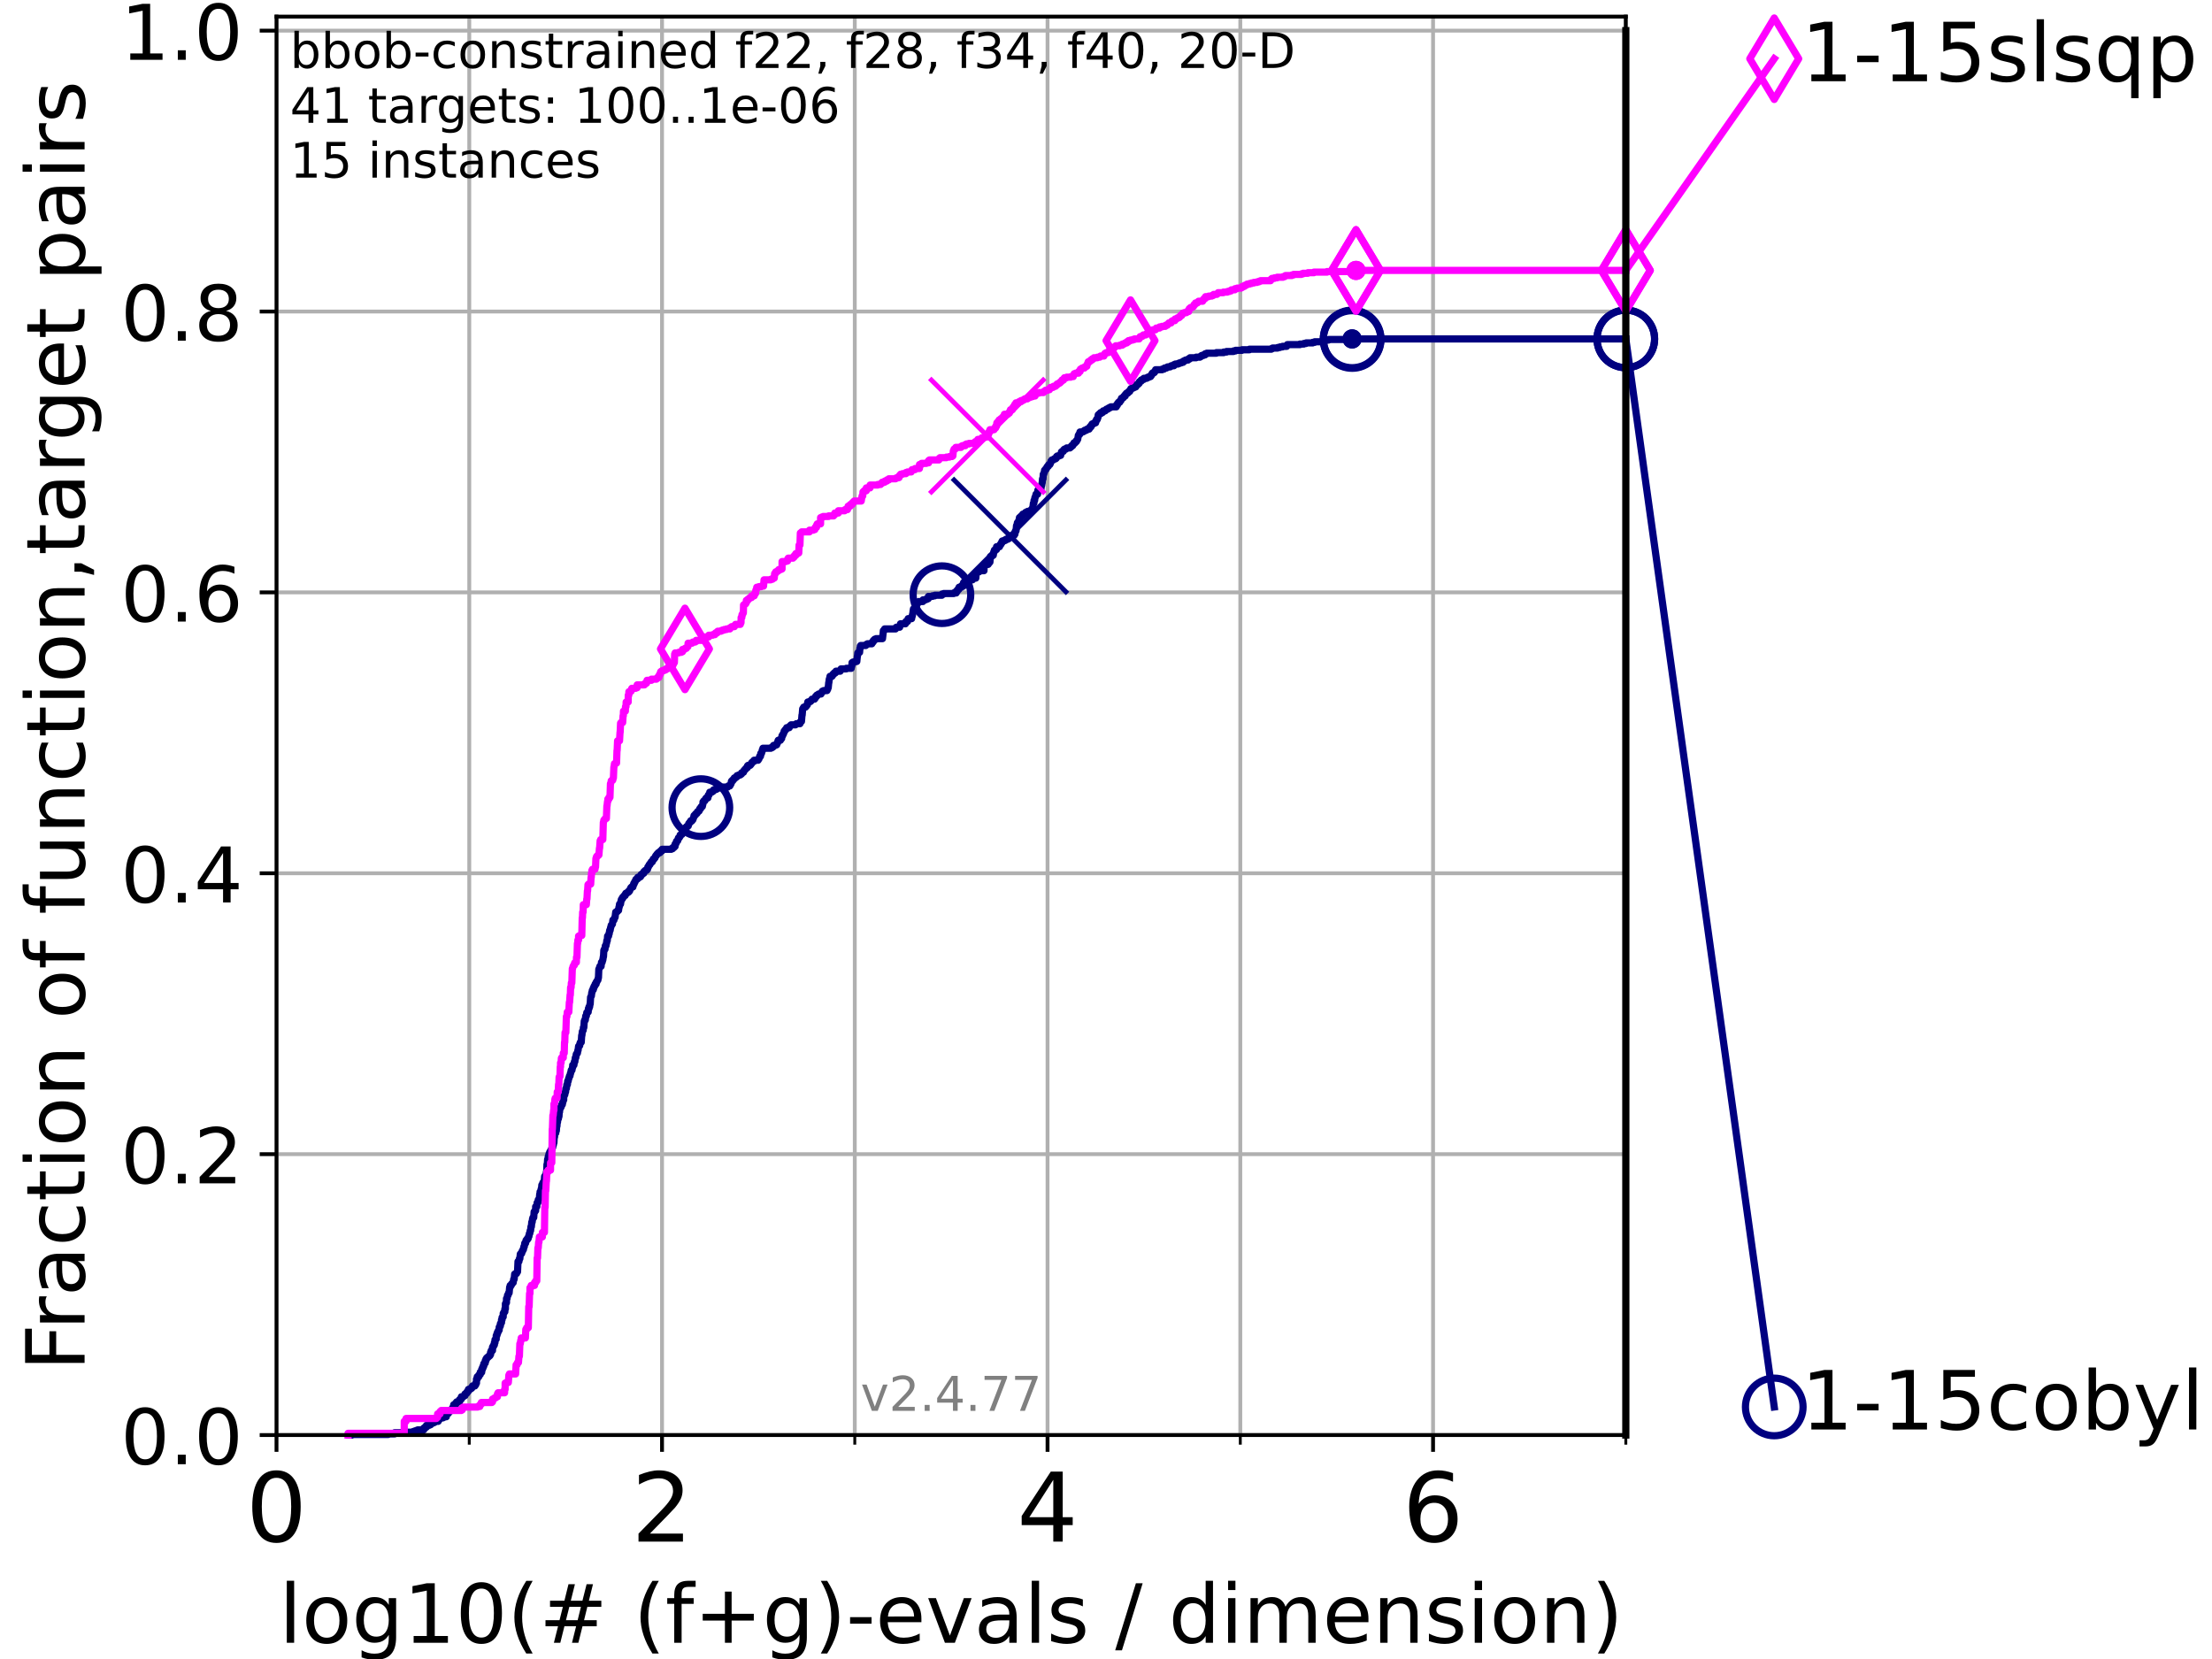 <?xml version="1.0" encoding="utf-8" standalone="no"?>
<!DOCTYPE svg PUBLIC "-//W3C//DTD SVG 1.1//EN"
  "http://www.w3.org/Graphics/SVG/1.1/DTD/svg11.dtd">
<!-- Created with matplotlib (https://matplotlib.org/) -->
<svg height="345.6pt" version="1.1" viewBox="0 0 460.8 345.6" width="460.8pt" xmlns="http://www.w3.org/2000/svg" xmlns:xlink="http://www.w3.org/1999/xlink">
 <defs>
  <style type="text/css">*{stroke-linecap:butt;stroke-linejoin:round;}</style>
 </defs>
 <g id="figure_1">
  <g id="patch_1">
   <path d="M 0 345.6 
L 460.8 345.6 
L 460.8 0 
L 0 0 
z
" style="fill:#ffffff;"/>
  </g>
  <g id="axes_1">
   <g id="patch_2">
    <path d="M 57.6 298.944 
L 338.688 298.944 
L 338.688 3.456 
L 57.6 3.456 
z
" style="fill:#ffffff;"/>
   </g>
   <g id="matplotlib.axis_1">
    <g id="xtick_1">
     <g id="line2d_1">
      <path clip-path="url(#pc1659f9705)" d="M 57.6 298.944 
L 57.6 3.456 
" style="fill:none;stroke:#b0b0b0;stroke-linecap:square;stroke-width:0.8;"/>
     </g>
     <g id="line2d_2">
      <defs>
       <path d="M 0 0 
L 0 3.5 
" id="m64f85e4a23" style="stroke:#000000;stroke-width:0.8;"/>
      </defs>
      <g>
       <use style="stroke:#000000;stroke-width:0.8;" x="57.6" xlink:href="#m64f85e4a23" y="298.944"/>
      </g>
     </g>
     <g id="text_1">
      <!-- 0 -->
      <g transform="translate(51.237 321.141)scale(0.2 -0.2)">
       <defs>
        <path d="M 31.781 66.406 
Q 24.172 66.406 20.328 58.906 
Q 16.5 51.422 16.5 36.375 
Q 16.5 21.391 20.328 13.891 
Q 24.172 6.391 31.781 6.391 
Q 39.453 6.391 43.281 13.891 
Q 47.125 21.391 47.125 36.375 
Q 47.125 51.422 43.281 58.906 
Q 39.453 66.406 31.781 66.406 
z
M 31.781 74.219 
Q 44.047 74.219 50.516 64.516 
Q 56.984 54.828 56.984 36.375 
Q 56.984 17.969 50.516 8.266 
Q 44.047 -1.422 31.781 -1.422 
Q 19.531 -1.422 13.062 8.266 
Q 6.594 17.969 6.594 36.375 
Q 6.594 54.828 13.062 64.516 
Q 19.531 74.219 31.781 74.219 
z
" id="DejaVuSans-48"/>
       </defs>
       <use xlink:href="#DejaVuSans-48"/>
      </g>
     </g>
    </g>
    <g id="xtick_2">
     <g id="line2d_3">
      <path clip-path="url(#pc1659f9705)" d="M 137.911 298.944 
L 137.911 3.456 
" style="fill:none;stroke:#b0b0b0;stroke-linecap:square;stroke-width:0.8;"/>
     </g>
     <g id="line2d_4">
      <g>
       <use style="stroke:#000000;stroke-width:0.8;" x="137.911" xlink:href="#m64f85e4a23" y="298.944"/>
      </g>
     </g>
     <g id="text_2">
      <!-- 2 -->
      <g transform="translate(131.548 321.141)scale(0.2 -0.2)">
       <defs>
        <path d="M 19.188 8.297 
L 53.609 8.297 
L 53.609 0 
L 7.328 0 
L 7.328 8.297 
Q 12.938 14.109 22.625 23.891 
Q 32.328 33.688 34.812 36.531 
Q 39.547 41.844 41.422 45.531 
Q 43.312 49.219 43.312 52.781 
Q 43.312 58.594 39.234 62.25 
Q 35.156 65.922 28.609 65.922 
Q 23.969 65.922 18.812 64.312 
Q 13.672 62.703 7.812 59.422 
L 7.812 69.391 
Q 13.766 71.781 18.938 73 
Q 24.125 74.219 28.422 74.219 
Q 39.75 74.219 46.484 68.547 
Q 53.219 62.891 53.219 53.422 
Q 53.219 48.922 51.531 44.891 
Q 49.859 40.875 45.406 35.406 
Q 44.188 33.984 37.641 27.219 
Q 31.109 20.453 19.188 8.297 
z
" id="DejaVuSans-50"/>
       </defs>
       <use xlink:href="#DejaVuSans-50"/>
      </g>
     </g>
    </g>
    <g id="xtick_3">
     <g id="line2d_5">
      <path clip-path="url(#pc1659f9705)" d="M 218.222 298.944 
L 218.222 3.456 
" style="fill:none;stroke:#b0b0b0;stroke-linecap:square;stroke-width:0.8;"/>
     </g>
     <g id="line2d_6">
      <g>
       <use style="stroke:#000000;stroke-width:0.8;" x="218.222" xlink:href="#m64f85e4a23" y="298.944"/>
      </g>
     </g>
     <g id="text_3">
      <!-- 4 -->
      <g transform="translate(211.859 321.141)scale(0.2 -0.2)">
       <defs>
        <path d="M 37.797 64.312 
L 12.891 25.391 
L 37.797 25.391 
z
M 35.203 72.906 
L 47.609 72.906 
L 47.609 25.391 
L 58.016 25.391 
L 58.016 17.188 
L 47.609 17.188 
L 47.609 0 
L 37.797 0 
L 37.797 17.188 
L 4.891 17.188 
L 4.891 26.703 
z
" id="DejaVuSans-52"/>
       </defs>
       <use xlink:href="#DejaVuSans-52"/>
      </g>
     </g>
    </g>
    <g id="xtick_4">
     <g id="line2d_7">
      <path clip-path="url(#pc1659f9705)" d="M 298.533 298.944 
L 298.533 3.456 
" style="fill:none;stroke:#b0b0b0;stroke-linecap:square;stroke-width:0.8;"/>
     </g>
     <g id="line2d_8">
      <g>
       <use style="stroke:#000000;stroke-width:0.8;" x="298.533" xlink:href="#m64f85e4a23" y="298.944"/>
      </g>
     </g>
     <g id="text_4">
      <!-- 6 -->
      <g transform="translate(292.17 321.141)scale(0.2 -0.2)">
       <defs>
        <path d="M 33.016 40.375 
Q 26.375 40.375 22.484 35.828 
Q 18.609 31.297 18.609 23.391 
Q 18.609 15.531 22.484 10.953 
Q 26.375 6.391 33.016 6.391 
Q 39.656 6.391 43.531 10.953 
Q 47.406 15.531 47.406 23.391 
Q 47.406 31.297 43.531 35.828 
Q 39.656 40.375 33.016 40.375 
z
M 52.594 71.297 
L 52.594 62.312 
Q 48.875 64.062 45.094 64.984 
Q 41.312 65.922 37.594 65.922 
Q 27.828 65.922 22.672 59.328 
Q 17.531 52.734 16.797 39.406 
Q 19.672 43.656 24.016 45.922 
Q 28.375 48.188 33.594 48.188 
Q 44.578 48.188 50.953 41.516 
Q 57.328 34.859 57.328 23.391 
Q 57.328 12.156 50.688 5.359 
Q 44.047 -1.422 33.016 -1.422 
Q 20.359 -1.422 13.672 8.266 
Q 6.984 17.969 6.984 36.375 
Q 6.984 53.656 15.188 63.938 
Q 23.391 74.219 37.203 74.219 
Q 40.922 74.219 44.703 73.484 
Q 48.484 72.75 52.594 71.297 
z
" id="DejaVuSans-54"/>
       </defs>
       <use xlink:href="#DejaVuSans-54"/>
      </g>
     </g>
    </g>
    <g id="xtick_5">
     <g id="line2d_9">
      <path clip-path="url(#pc1659f9705)" d="M 97.755 298.944 
L 97.755 3.456 
" style="fill:none;stroke:#b0b0b0;stroke-linecap:square;stroke-width:0.8;"/>
     </g>
     <g id="line2d_10">
      <defs>
       <path d="M 0 0 
L 0 2 
" id="me4a9e9c196" style="stroke:#000000;stroke-width:0.6;"/>
      </defs>
      <g>
       <use style="stroke:#000000;stroke-width:0.6;" x="97.755" xlink:href="#me4a9e9c196" y="298.944"/>
      </g>
     </g>
    </g>
    <g id="xtick_6">
     <g id="line2d_11">
      <path clip-path="url(#pc1659f9705)" d="M 178.066 298.944 
L 178.066 3.456 
" style="fill:none;stroke:#b0b0b0;stroke-linecap:square;stroke-width:0.8;"/>
     </g>
     <g id="line2d_12">
      <g>
       <use style="stroke:#000000;stroke-width:0.6;" x="178.066" xlink:href="#me4a9e9c196" y="298.944"/>
      </g>
     </g>
    </g>
    <g id="xtick_7">
     <g id="line2d_13">
      <path clip-path="url(#pc1659f9705)" d="M 258.377 298.944 
L 258.377 3.456 
" style="fill:none;stroke:#b0b0b0;stroke-linecap:square;stroke-width:0.8;"/>
     </g>
     <g id="line2d_14">
      <g>
       <use style="stroke:#000000;stroke-width:0.6;" x="258.377" xlink:href="#me4a9e9c196" y="298.944"/>
      </g>
     </g>
    </g>
    <g id="xtick_8">
     <g id="line2d_15">
      <path clip-path="url(#pc1659f9705)" d="M 338.688 298.944 
L 338.688 3.456 
" style="fill:none;stroke:#b0b0b0;stroke-linecap:square;stroke-width:0.8;"/>
     </g>
     <g id="line2d_16">
      <g>
       <use style="stroke:#000000;stroke-width:0.6;" x="338.688" xlink:href="#me4a9e9c196" y="298.944"/>
      </g>
     </g>
    </g>
    <g id="text_5">
     <!-- log10(# (f+g)-evals / dimension) -->
     <g transform="translate(58.145 342.218)scale(0.17 -0.17)">
      <defs>
       <path d="M 9.422 75.984 
L 18.406 75.984 
L 18.406 0 
L 9.422 0 
z
" id="DejaVuSans-108"/>
       <path d="M 30.609 48.391 
Q 23.391 48.391 19.188 42.75 
Q 14.984 37.109 14.984 27.297 
Q 14.984 17.484 19.156 11.844 
Q 23.344 6.203 30.609 6.203 
Q 37.797 6.203 41.984 11.859 
Q 46.188 17.531 46.188 27.297 
Q 46.188 37.016 41.984 42.703 
Q 37.797 48.391 30.609 48.391 
z
M 30.609 56 
Q 42.328 56 49.016 48.375 
Q 55.719 40.766 55.719 27.297 
Q 55.719 13.875 49.016 6.219 
Q 42.328 -1.422 30.609 -1.422 
Q 18.844 -1.422 12.172 6.219 
Q 5.516 13.875 5.516 27.297 
Q 5.516 40.766 12.172 48.375 
Q 18.844 56 30.609 56 
z
" id="DejaVuSans-111"/>
       <path d="M 45.406 27.984 
Q 45.406 37.75 41.375 43.109 
Q 37.359 48.484 30.078 48.484 
Q 22.859 48.484 18.828 43.109 
Q 14.797 37.75 14.797 27.984 
Q 14.797 18.266 18.828 12.891 
Q 22.859 7.516 30.078 7.516 
Q 37.359 7.516 41.375 12.891 
Q 45.406 18.266 45.406 27.984 
z
M 54.391 6.781 
Q 54.391 -7.172 48.188 -13.984 
Q 42 -20.797 29.203 -20.797 
Q 24.469 -20.797 20.266 -20.094 
Q 16.062 -19.391 12.109 -17.922 
L 12.109 -9.188 
Q 16.062 -11.328 19.922 -12.344 
Q 23.781 -13.375 27.781 -13.375 
Q 36.625 -13.375 41.016 -8.766 
Q 45.406 -4.156 45.406 5.172 
L 45.406 9.625 
Q 42.625 4.781 38.281 2.391 
Q 33.938 0 27.875 0 
Q 17.828 0 11.672 7.656 
Q 5.516 15.328 5.516 27.984 
Q 5.516 40.672 11.672 48.328 
Q 17.828 56 27.875 56 
Q 33.938 56 38.281 53.609 
Q 42.625 51.219 45.406 46.391 
L 45.406 54.688 
L 54.391 54.688 
z
" id="DejaVuSans-103"/>
       <path d="M 12.406 8.297 
L 28.516 8.297 
L 28.516 63.922 
L 10.984 60.406 
L 10.984 69.391 
L 28.422 72.906 
L 38.281 72.906 
L 38.281 8.297 
L 54.391 8.297 
L 54.391 0 
L 12.406 0 
z
" id="DejaVuSans-49"/>
       <path d="M 31 75.875 
Q 24.469 64.656 21.281 53.656 
Q 18.109 42.672 18.109 31.391 
Q 18.109 20.125 21.312 9.062 
Q 24.516 -2 31 -13.188 
L 23.188 -13.188 
Q 15.875 -1.703 12.234 9.375 
Q 8.594 20.453 8.594 31.391 
Q 8.594 42.281 12.203 53.312 
Q 15.828 64.359 23.188 75.875 
z
" id="DejaVuSans-40"/>
       <path d="M 51.125 44 
L 36.922 44 
L 32.812 27.688 
L 47.125 27.688 
z
M 43.797 71.781 
L 38.719 51.516 
L 52.984 51.516 
L 58.109 71.781 
L 65.922 71.781 
L 60.891 51.516 
L 76.125 51.516 
L 76.125 44 
L 58.984 44 
L 54.984 27.688 
L 70.516 27.688 
L 70.516 20.219 
L 53.078 20.219 
L 48 0 
L 40.188 0 
L 45.219 20.219 
L 30.906 20.219 
L 25.875 0 
L 18.016 0 
L 23.094 20.219 
L 7.719 20.219 
L 7.719 27.688 
L 24.906 27.688 
L 29 44 
L 13.281 44 
L 13.281 51.516 
L 30.906 51.516 
L 35.891 71.781 
z
" id="DejaVuSans-35"/>
       <path id="DejaVuSans-32"/>
       <path d="M 37.109 75.984 
L 37.109 68.5 
L 28.516 68.5 
Q 23.688 68.5 21.797 66.547 
Q 19.922 64.594 19.922 59.516 
L 19.922 54.688 
L 34.719 54.688 
L 34.719 47.703 
L 19.922 47.703 
L 19.922 0 
L 10.891 0 
L 10.891 47.703 
L 2.297 47.703 
L 2.297 54.688 
L 10.891 54.688 
L 10.891 58.5 
Q 10.891 67.625 15.141 71.797 
Q 19.391 75.984 28.609 75.984 
z
" id="DejaVuSans-102"/>
       <path d="M 46 62.703 
L 46 35.5 
L 73.188 35.5 
L 73.188 27.203 
L 46 27.203 
L 46 0 
L 37.797 0 
L 37.797 27.203 
L 10.594 27.203 
L 10.594 35.5 
L 37.797 35.5 
L 37.797 62.703 
z
" id="DejaVuSans-43"/>
       <path d="M 8.016 75.875 
L 15.828 75.875 
Q 23.141 64.359 26.781 53.312 
Q 30.422 42.281 30.422 31.391 
Q 30.422 20.453 26.781 9.375 
Q 23.141 -1.703 15.828 -13.188 
L 8.016 -13.188 
Q 14.5 -2 17.703 9.062 
Q 20.906 20.125 20.906 31.391 
Q 20.906 42.672 17.703 53.656 
Q 14.5 64.656 8.016 75.875 
z
" id="DejaVuSans-41"/>
       <path d="M 4.891 31.391 
L 31.203 31.391 
L 31.203 23.391 
L 4.891 23.391 
z
" id="DejaVuSans-45"/>
       <path d="M 56.203 29.594 
L 56.203 25.203 
L 14.891 25.203 
Q 15.484 15.922 20.484 11.062 
Q 25.484 6.203 34.422 6.203 
Q 39.594 6.203 44.453 7.469 
Q 49.312 8.734 54.109 11.281 
L 54.109 2.781 
Q 49.266 0.734 44.188 -0.344 
Q 39.109 -1.422 33.891 -1.422 
Q 20.797 -1.422 13.156 6.188 
Q 5.516 13.812 5.516 26.812 
Q 5.516 40.234 12.766 48.109 
Q 20.016 56 32.328 56 
Q 43.359 56 49.781 48.891 
Q 56.203 41.797 56.203 29.594 
z
M 47.219 32.234 
Q 47.125 39.594 43.094 43.984 
Q 39.062 48.391 32.422 48.391 
Q 24.906 48.391 20.391 44.141 
Q 15.875 39.891 15.188 32.172 
z
" id="DejaVuSans-101"/>
       <path d="M 2.984 54.688 
L 12.5 54.688 
L 29.594 8.797 
L 46.688 54.688 
L 56.203 54.688 
L 35.688 0 
L 23.484 0 
z
" id="DejaVuSans-118"/>
       <path d="M 34.281 27.484 
Q 23.391 27.484 19.188 25 
Q 14.984 22.516 14.984 16.5 
Q 14.984 11.719 18.141 8.906 
Q 21.297 6.109 26.703 6.109 
Q 34.188 6.109 38.703 11.406 
Q 43.219 16.703 43.219 25.484 
L 43.219 27.484 
z
M 52.203 31.203 
L 52.203 0 
L 43.219 0 
L 43.219 8.297 
Q 40.141 3.328 35.547 0.953 
Q 30.953 -1.422 24.312 -1.422 
Q 15.922 -1.422 10.953 3.297 
Q 6 8.016 6 15.922 
Q 6 25.141 12.172 29.828 
Q 18.359 34.516 30.609 34.516 
L 43.219 34.516 
L 43.219 35.406 
Q 43.219 41.609 39.141 45 
Q 35.062 48.391 27.688 48.391 
Q 23 48.391 18.547 47.266 
Q 14.109 46.141 10.016 43.891 
L 10.016 52.203 
Q 14.938 54.109 19.578 55.047 
Q 24.219 56 28.609 56 
Q 40.484 56 46.344 49.844 
Q 52.203 43.703 52.203 31.203 
z
" id="DejaVuSans-97"/>
       <path d="M 44.281 53.078 
L 44.281 44.578 
Q 40.484 46.531 36.375 47.5 
Q 32.281 48.484 27.875 48.484 
Q 21.188 48.484 17.844 46.438 
Q 14.5 44.391 14.5 40.281 
Q 14.5 37.156 16.891 35.375 
Q 19.281 33.594 26.516 31.984 
L 29.594 31.297 
Q 39.156 29.25 43.188 25.516 
Q 47.219 21.781 47.219 15.094 
Q 47.219 7.469 41.188 3.016 
Q 35.156 -1.422 24.609 -1.422 
Q 20.219 -1.422 15.453 -0.562 
Q 10.688 0.297 5.422 2 
L 5.422 11.281 
Q 10.406 8.688 15.234 7.391 
Q 20.062 6.109 24.812 6.109 
Q 31.156 6.109 34.562 8.281 
Q 37.984 10.453 37.984 14.406 
Q 37.984 18.062 35.516 20.016 
Q 33.062 21.969 24.703 23.781 
L 21.578 24.516 
Q 13.234 26.266 9.516 29.906 
Q 5.812 33.547 5.812 39.891 
Q 5.812 47.609 11.281 51.797 
Q 16.75 56 26.812 56 
Q 31.781 56 36.172 55.266 
Q 40.578 54.547 44.281 53.078 
z
" id="DejaVuSans-115"/>
       <path d="M 25.391 72.906 
L 33.688 72.906 
L 8.297 -9.281 
L 0 -9.281 
z
" id="DejaVuSans-47"/>
       <path d="M 45.406 46.391 
L 45.406 75.984 
L 54.391 75.984 
L 54.391 0 
L 45.406 0 
L 45.406 8.203 
Q 42.578 3.328 38.25 0.953 
Q 33.938 -1.422 27.875 -1.422 
Q 17.969 -1.422 11.734 6.484 
Q 5.516 14.406 5.516 27.297 
Q 5.516 40.188 11.734 48.094 
Q 17.969 56 27.875 56 
Q 33.938 56 38.25 53.625 
Q 42.578 51.266 45.406 46.391 
z
M 14.797 27.297 
Q 14.797 17.391 18.875 11.75 
Q 22.953 6.109 30.078 6.109 
Q 37.203 6.109 41.297 11.75 
Q 45.406 17.391 45.406 27.297 
Q 45.406 37.203 41.297 42.844 
Q 37.203 48.484 30.078 48.484 
Q 22.953 48.484 18.875 42.844 
Q 14.797 37.203 14.797 27.297 
z
" id="DejaVuSans-100"/>
       <path d="M 9.422 54.688 
L 18.406 54.688 
L 18.406 0 
L 9.422 0 
z
M 9.422 75.984 
L 18.406 75.984 
L 18.406 64.594 
L 9.422 64.594 
z
" id="DejaVuSans-105"/>
       <path d="M 52 44.188 
Q 55.375 50.25 60.062 53.125 
Q 64.75 56 71.094 56 
Q 79.641 56 84.281 50.016 
Q 88.922 44.047 88.922 33.016 
L 88.922 0 
L 79.891 0 
L 79.891 32.719 
Q 79.891 40.578 77.094 44.375 
Q 74.312 48.188 68.609 48.188 
Q 61.625 48.188 57.562 43.547 
Q 53.516 38.922 53.516 30.906 
L 53.516 0 
L 44.484 0 
L 44.484 32.719 
Q 44.484 40.625 41.703 44.406 
Q 38.922 48.188 33.109 48.188 
Q 26.219 48.188 22.156 43.531 
Q 18.109 38.875 18.109 30.906 
L 18.109 0 
L 9.078 0 
L 9.078 54.688 
L 18.109 54.688 
L 18.109 46.188 
Q 21.188 51.219 25.484 53.609 
Q 29.781 56 35.688 56 
Q 41.656 56 45.828 52.969 
Q 50 49.953 52 44.188 
z
" id="DejaVuSans-109"/>
       <path d="M 54.891 33.016 
L 54.891 0 
L 45.906 0 
L 45.906 32.719 
Q 45.906 40.484 42.875 44.328 
Q 39.844 48.188 33.797 48.188 
Q 26.516 48.188 22.312 43.547 
Q 18.109 38.922 18.109 30.906 
L 18.109 0 
L 9.078 0 
L 9.078 54.688 
L 18.109 54.688 
L 18.109 46.188 
Q 21.344 51.125 25.703 53.562 
Q 30.078 56 35.797 56 
Q 45.219 56 50.047 50.172 
Q 54.891 44.344 54.891 33.016 
z
" id="DejaVuSans-110"/>
      </defs>
      <use xlink:href="#DejaVuSans-108"/>
      <use x="27.783" xlink:href="#DejaVuSans-111"/>
      <use x="88.965" xlink:href="#DejaVuSans-103"/>
      <use x="152.441" xlink:href="#DejaVuSans-49"/>
      <use x="216.064" xlink:href="#DejaVuSans-48"/>
      <use x="279.688" xlink:href="#DejaVuSans-40"/>
      <use x="318.701" xlink:href="#DejaVuSans-35"/>
      <use x="402.49" xlink:href="#DejaVuSans-32"/>
      <use x="434.277" xlink:href="#DejaVuSans-40"/>
      <use x="473.291" xlink:href="#DejaVuSans-102"/>
      <use x="508.496" xlink:href="#DejaVuSans-43"/>
      <use x="592.285" xlink:href="#DejaVuSans-103"/>
      <use x="655.762" xlink:href="#DejaVuSans-41"/>
      <use x="694.775" xlink:href="#DejaVuSans-45"/>
      <use x="730.859" xlink:href="#DejaVuSans-101"/>
      <use x="792.383" xlink:href="#DejaVuSans-118"/>
      <use x="851.562" xlink:href="#DejaVuSans-97"/>
      <use x="912.842" xlink:href="#DejaVuSans-108"/>
      <use x="940.625" xlink:href="#DejaVuSans-115"/>
      <use x="992.725" xlink:href="#DejaVuSans-32"/>
      <use x="1024.512" xlink:href="#DejaVuSans-47"/>
      <use x="1058.203" xlink:href="#DejaVuSans-32"/>
      <use x="1089.99" xlink:href="#DejaVuSans-100"/>
      <use x="1153.467" xlink:href="#DejaVuSans-105"/>
      <use x="1181.25" xlink:href="#DejaVuSans-109"/>
      <use x="1278.662" xlink:href="#DejaVuSans-101"/>
      <use x="1340.186" xlink:href="#DejaVuSans-110"/>
      <use x="1403.564" xlink:href="#DejaVuSans-115"/>
      <use x="1455.664" xlink:href="#DejaVuSans-105"/>
      <use x="1483.447" xlink:href="#DejaVuSans-111"/>
      <use x="1544.629" xlink:href="#DejaVuSans-110"/>
      <use x="1608.008" xlink:href="#DejaVuSans-41"/>
     </g>
    </g>
   </g>
   <g id="matplotlib.axis_2">
    <g id="ytick_1">
     <g id="line2d_17">
      <path clip-path="url(#pc1659f9705)" d="M 57.6 298.944 
L 338.688 298.944 
" style="fill:none;stroke:#b0b0b0;stroke-linecap:square;stroke-width:0.8;"/>
     </g>
     <g id="line2d_18">
      <defs>
       <path d="M 0 0 
L -3.5 0 
" id="mb09df9814d" style="stroke:#000000;stroke-width:0.8;"/>
      </defs>
      <g>
       <use style="stroke:#000000;stroke-width:0.8;" x="57.6" xlink:href="#mb09df9814d" y="298.944"/>
      </g>
     </g>
     <g id="text_6">
      <!-- 0.0 -->
      <g transform="translate(25.155 305.023)scale(0.16 -0.16)">
       <defs>
        <path d="M 10.688 12.406 
L 21 12.406 
L 21 0 
L 10.688 0 
z
" id="DejaVuSans-46"/>
       </defs>
       <use xlink:href="#DejaVuSans-48"/>
       <use x="63.623" xlink:href="#DejaVuSans-46"/>
       <use x="95.41" xlink:href="#DejaVuSans-48"/>
      </g>
     </g>
    </g>
    <g id="ytick_2">
     <g id="line2d_19">
      <path clip-path="url(#pc1659f9705)" d="M 57.6 240.432 
L 338.688 240.432 
" style="fill:none;stroke:#b0b0b0;stroke-linecap:square;stroke-width:0.8;"/>
     </g>
     <g id="line2d_20">
      <g>
       <use style="stroke:#000000;stroke-width:0.8;" x="57.6" xlink:href="#mb09df9814d" y="240.432"/>
      </g>
     </g>
     <g id="text_7">
      <!-- 0.2 -->
      <g transform="translate(25.155 246.51)scale(0.16 -0.16)">
       <use xlink:href="#DejaVuSans-48"/>
       <use x="63.623" xlink:href="#DejaVuSans-46"/>
       <use x="95.41" xlink:href="#DejaVuSans-50"/>
      </g>
     </g>
    </g>
    <g id="ytick_3">
     <g id="line2d_21">
      <path clip-path="url(#pc1659f9705)" d="M 57.6 181.919 
L 338.688 181.919 
" style="fill:none;stroke:#b0b0b0;stroke-linecap:square;stroke-width:0.8;"/>
     </g>
     <g id="line2d_22">
      <g>
       <use style="stroke:#000000;stroke-width:0.8;" x="57.6" xlink:href="#mb09df9814d" y="181.919"/>
      </g>
     </g>
     <g id="text_8">
      <!-- 0.4 -->
      <g transform="translate(25.155 187.998)scale(0.16 -0.16)">
       <use xlink:href="#DejaVuSans-48"/>
       <use x="63.623" xlink:href="#DejaVuSans-46"/>
       <use x="95.41" xlink:href="#DejaVuSans-52"/>
      </g>
     </g>
    </g>
    <g id="ytick_4">
     <g id="line2d_23">
      <path clip-path="url(#pc1659f9705)" d="M 57.6 123.407 
L 338.688 123.407 
" style="fill:none;stroke:#b0b0b0;stroke-linecap:square;stroke-width:0.8;"/>
     </g>
     <g id="line2d_24">
      <g>
       <use style="stroke:#000000;stroke-width:0.8;" x="57.6" xlink:href="#mb09df9814d" y="123.407"/>
      </g>
     </g>
     <g id="text_9">
      <!-- 0.6 -->
      <g transform="translate(25.155 129.485)scale(0.16 -0.16)">
       <use xlink:href="#DejaVuSans-48"/>
       <use x="63.623" xlink:href="#DejaVuSans-46"/>
       <use x="95.41" xlink:href="#DejaVuSans-54"/>
      </g>
     </g>
    </g>
    <g id="ytick_5">
     <g id="line2d_25">
      <path clip-path="url(#pc1659f9705)" d="M 57.6 64.894 
L 338.688 64.894 
" style="fill:none;stroke:#b0b0b0;stroke-linecap:square;stroke-width:0.8;"/>
     </g>
     <g id="line2d_26">
      <g>
       <use style="stroke:#000000;stroke-width:0.8;" x="57.6" xlink:href="#mb09df9814d" y="64.894"/>
      </g>
     </g>
     <g id="text_10">
      <!-- 0.8 -->
      <g transform="translate(25.155 70.973)scale(0.16 -0.16)">
       <defs>
        <path d="M 31.781 34.625 
Q 24.75 34.625 20.719 30.859 
Q 16.703 27.094 16.703 20.516 
Q 16.703 13.922 20.719 10.156 
Q 24.75 6.391 31.781 6.391 
Q 38.812 6.391 42.859 10.172 
Q 46.922 13.969 46.922 20.516 
Q 46.922 27.094 42.891 30.859 
Q 38.875 34.625 31.781 34.625 
z
M 21.922 38.812 
Q 15.578 40.375 12.031 44.719 
Q 8.5 49.078 8.5 55.328 
Q 8.5 64.062 14.719 69.141 
Q 20.953 74.219 31.781 74.219 
Q 42.672 74.219 48.875 69.141 
Q 55.078 64.062 55.078 55.328 
Q 55.078 49.078 51.531 44.719 
Q 48 40.375 41.703 38.812 
Q 48.828 37.156 52.797 32.312 
Q 56.781 27.484 56.781 20.516 
Q 56.781 9.906 50.312 4.234 
Q 43.844 -1.422 31.781 -1.422 
Q 19.734 -1.422 13.25 4.234 
Q 6.781 9.906 6.781 20.516 
Q 6.781 27.484 10.781 32.312 
Q 14.797 37.156 21.922 38.812 
z
M 18.312 54.391 
Q 18.312 48.734 21.844 45.562 
Q 25.391 42.391 31.781 42.391 
Q 38.141 42.391 41.719 45.562 
Q 45.312 48.734 45.312 54.391 
Q 45.312 60.062 41.719 63.234 
Q 38.141 66.406 31.781 66.406 
Q 25.391 66.406 21.844 63.234 
Q 18.312 60.062 18.312 54.391 
z
" id="DejaVuSans-56"/>
       </defs>
       <use xlink:href="#DejaVuSans-48"/>
       <use x="63.623" xlink:href="#DejaVuSans-46"/>
       <use x="95.41" xlink:href="#DejaVuSans-56"/>
      </g>
     </g>
    </g>
    <g id="ytick_6">
     <g id="line2d_27">
      <path clip-path="url(#pc1659f9705)" d="M 57.6 6.382 
L 338.688 6.382 
" style="fill:none;stroke:#b0b0b0;stroke-linecap:square;stroke-width:0.8;"/>
     </g>
     <g id="line2d_28">
      <g>
       <use style="stroke:#000000;stroke-width:0.8;" x="57.6" xlink:href="#mb09df9814d" y="6.382"/>
      </g>
     </g>
     <g id="text_11">
      <!-- 1.0 -->
      <g transform="translate(25.155 12.46)scale(0.16 -0.16)">
       <use xlink:href="#DejaVuSans-49"/>
       <use x="63.623" xlink:href="#DejaVuSans-46"/>
       <use x="95.41" xlink:href="#DejaVuSans-48"/>
      </g>
     </g>
    </g>
    <g id="text_12">
     <!-- Fraction of function,target pairs -->
     <g transform="translate(17.62 285.585)rotate(-90)scale(0.17 -0.17)">
      <defs>
       <path d="M 9.812 72.906 
L 51.703 72.906 
L 51.703 64.594 
L 19.672 64.594 
L 19.672 43.109 
L 48.578 43.109 
L 48.578 34.812 
L 19.672 34.812 
L 19.672 0 
L 9.812 0 
z
" id="DejaVuSans-70"/>
       <path d="M 41.109 46.297 
Q 39.594 47.172 37.812 47.578 
Q 36.031 48 33.891 48 
Q 26.266 48 22.188 43.047 
Q 18.109 38.094 18.109 28.812 
L 18.109 0 
L 9.078 0 
L 9.078 54.688 
L 18.109 54.688 
L 18.109 46.188 
Q 20.953 51.172 25.484 53.578 
Q 30.031 56 36.531 56 
Q 37.453 56 38.578 55.875 
Q 39.703 55.766 41.062 55.516 
z
" id="DejaVuSans-114"/>
       <path d="M 48.781 52.594 
L 48.781 44.188 
Q 44.969 46.297 41.141 47.344 
Q 37.312 48.391 33.406 48.391 
Q 24.656 48.391 19.812 42.844 
Q 14.984 37.312 14.984 27.297 
Q 14.984 17.281 19.812 11.734 
Q 24.656 6.203 33.406 6.203 
Q 37.312 6.203 41.141 7.25 
Q 44.969 8.297 48.781 10.406 
L 48.781 2.094 
Q 45.016 0.344 40.984 -0.531 
Q 36.969 -1.422 32.422 -1.422 
Q 20.062 -1.422 12.781 6.344 
Q 5.516 14.109 5.516 27.297 
Q 5.516 40.672 12.859 48.328 
Q 20.219 56 33.016 56 
Q 37.156 56 41.109 55.141 
Q 45.062 54.297 48.781 52.594 
z
" id="DejaVuSans-99"/>
       <path d="M 18.312 70.219 
L 18.312 54.688 
L 36.812 54.688 
L 36.812 47.703 
L 18.312 47.703 
L 18.312 18.016 
Q 18.312 11.328 20.141 9.422 
Q 21.969 7.516 27.594 7.516 
L 36.812 7.516 
L 36.812 0 
L 27.594 0 
Q 17.188 0 13.234 3.875 
Q 9.281 7.766 9.281 18.016 
L 9.281 47.703 
L 2.688 47.703 
L 2.688 54.688 
L 9.281 54.688 
L 9.281 70.219 
z
" id="DejaVuSans-116"/>
       <path d="M 8.5 21.578 
L 8.5 54.688 
L 17.484 54.688 
L 17.484 21.922 
Q 17.484 14.156 20.5 10.266 
Q 23.531 6.391 29.594 6.391 
Q 36.859 6.391 41.078 11.031 
Q 45.312 15.672 45.312 23.688 
L 45.312 54.688 
L 54.297 54.688 
L 54.297 0 
L 45.312 0 
L 45.312 8.406 
Q 42.047 3.422 37.719 1 
Q 33.406 -1.422 27.688 -1.422 
Q 18.266 -1.422 13.375 4.438 
Q 8.5 10.297 8.5 21.578 
z
M 31.109 56 
z
" id="DejaVuSans-117"/>
       <path d="M 11.719 12.406 
L 22.016 12.406 
L 22.016 4 
L 14.016 -11.625 
L 7.719 -11.625 
L 11.719 4 
z
" id="DejaVuSans-44"/>
       <path d="M 18.109 8.203 
L 18.109 -20.797 
L 9.078 -20.797 
L 9.078 54.688 
L 18.109 54.688 
L 18.109 46.391 
Q 20.953 51.266 25.266 53.625 
Q 29.594 56 35.594 56 
Q 45.562 56 51.781 48.094 
Q 58.016 40.188 58.016 27.297 
Q 58.016 14.406 51.781 6.484 
Q 45.562 -1.422 35.594 -1.422 
Q 29.594 -1.422 25.266 0.953 
Q 20.953 3.328 18.109 8.203 
z
M 48.688 27.297 
Q 48.688 37.203 44.609 42.844 
Q 40.531 48.484 33.406 48.484 
Q 26.266 48.484 22.188 42.844 
Q 18.109 37.203 18.109 27.297 
Q 18.109 17.391 22.188 11.75 
Q 26.266 6.109 33.406 6.109 
Q 40.531 6.109 44.609 11.75 
Q 48.688 17.391 48.688 27.297 
z
" id="DejaVuSans-112"/>
      </defs>
      <use xlink:href="#DejaVuSans-70"/>
      <use x="50.27" xlink:href="#DejaVuSans-114"/>
      <use x="91.383" xlink:href="#DejaVuSans-97"/>
      <use x="152.662" xlink:href="#DejaVuSans-99"/>
      <use x="207.643" xlink:href="#DejaVuSans-116"/>
      <use x="246.852" xlink:href="#DejaVuSans-105"/>
      <use x="274.635" xlink:href="#DejaVuSans-111"/>
      <use x="335.816" xlink:href="#DejaVuSans-110"/>
      <use x="399.195" xlink:href="#DejaVuSans-32"/>
      <use x="430.982" xlink:href="#DejaVuSans-111"/>
      <use x="492.164" xlink:href="#DejaVuSans-102"/>
      <use x="527.369" xlink:href="#DejaVuSans-32"/>
      <use x="559.156" xlink:href="#DejaVuSans-102"/>
      <use x="594.361" xlink:href="#DejaVuSans-117"/>
      <use x="657.74" xlink:href="#DejaVuSans-110"/>
      <use x="721.119" xlink:href="#DejaVuSans-99"/>
      <use x="776.1" xlink:href="#DejaVuSans-116"/>
      <use x="815.309" xlink:href="#DejaVuSans-105"/>
      <use x="843.092" xlink:href="#DejaVuSans-111"/>
      <use x="904.273" xlink:href="#DejaVuSans-110"/>
      <use x="967.652" xlink:href="#DejaVuSans-44"/>
      <use x="999.439" xlink:href="#DejaVuSans-116"/>
      <use x="1038.648" xlink:href="#DejaVuSans-97"/>
      <use x="1099.928" xlink:href="#DejaVuSans-114"/>
      <use x="1139.291" xlink:href="#DejaVuSans-103"/>
      <use x="1202.768" xlink:href="#DejaVuSans-101"/>
      <use x="1264.291" xlink:href="#DejaVuSans-116"/>
      <use x="1303.5" xlink:href="#DejaVuSans-32"/>
      <use x="1335.287" xlink:href="#DejaVuSans-112"/>
      <use x="1398.764" xlink:href="#DejaVuSans-97"/>
      <use x="1460.043" xlink:href="#DejaVuSans-105"/>
      <use x="1487.826" xlink:href="#DejaVuSans-114"/>
      <use x="1528.939" xlink:href="#DejaVuSans-115"/>
     </g>
    </g>
   </g>
   <g id="line2d_29">
    <defs>
     <path d="M 0 1.5 
C 0.398 1.5 0.779 1.342 1.061 1.061 
C 1.342 0.779 1.5 0.398 1.5 0 
C 1.5 -0.398 1.342 -0.779 1.061 -1.061 
C 0.779 -1.342 0.398 -1.5 0 -1.5 
C -0.398 -1.5 -0.779 -1.342 -1.061 -1.061 
C -1.342 -0.779 -1.5 -0.398 -1.5 0 
C -1.5 0.398 -1.342 0.779 -1.061 1.061 
C -0.779 1.342 -0.398 1.5 0 1.5 
z
" id="m0c6807c543" style="stroke:#000080;"/>
    </defs>
    <g>
     <use style="fill:#000080;stroke:#000080;" x="281.671" xlink:href="#m0c6807c543" y="70.603"/>
     <use style="fill:#000080;stroke:#000080;" x="281.671" xlink:href="#m0c6807c543" y="70.603"/>
    </g>
   </g>
   <g id="line2d_30">
    <path d="M 72.868 298.944 
L 72.868 298.825 
L 80.881 298.825 
L 80.881 298.706 
L 82.207 298.706 
L 82.207 298.468 
L 83.83 298.468 
L 83.83 298.349 
L 86.013 298.349 
L 86.013 298.23 
L 86.351 298.23 
L 86.351 298.112 
L 86.684 298.112 
L 86.684 297.993 
L 87.01 297.993 
L 87.01 297.874 
L 88.256 297.874 
L 88.256 297.517 
L 88.554 297.517 
L 88.554 297.279 
L 88.847 297.279 
L 88.847 296.922 
L 89.419 296.922 
L 89.419 296.803 
L 89.698 296.803 
L 89.698 296.565 
L 89.973 296.565 
L 89.973 296.447 
L 90.243 296.447 
L 90.243 296.328 
L 90.509 296.328 
L 90.509 296.09 
L 91.284 296.09 
L 91.284 295.733 
L 91.535 295.733 
L 91.535 295.495 
L 91.783 295.495 
L 91.783 295.376 
L 92.267 295.376 
L 92.267 295.257 
L 92.504 295.257 
L 92.504 295.138 
L 92.969 295.138 
L 92.969 294.544 
L 93.197 294.544 
L 93.197 294.425 
L 93.422 294.425 
L 93.422 294.068 
L 93.645 294.068 
L 93.645 293.949 
L 93.864 293.949 
L 93.864 293.711 
L 94.081 293.711 
L 94.081 293.592 
L 94.295 293.592 
L 94.295 293.235 
L 94.506 293.235 
L 94.506 292.641 
L 94.921 292.641 
L 94.921 292.284 
L 95.125 292.284 
L 95.125 292.046 
L 95.723 292.046 
L 95.723 291.57 
L 95.918 291.57 
L 95.918 291.452 
L 96.111 291.452 
L 96.111 290.976 
L 96.49 290.976 
L 96.49 290.857 
L 96.676 290.857 
L 96.676 290.738 
L 96.861 290.738 
L 96.861 290.381 
L 97.044 290.381 
L 97.044 290.262 
L 97.224 290.262 
L 97.224 290.024 
L 97.403 290.024 
L 97.403 289.787 
L 97.58 289.787 
L 97.58 289.43 
L 97.929 289.43 
L 97.929 289.311 
L 98.101 289.311 
L 98.101 289.192 
L 98.271 289.192 
L 98.271 288.954 
L 98.439 288.954 
L 98.439 288.716 
L 98.935 288.716 
L 98.935 288.478 
L 99.098 288.478 
L 99.098 288.122 
L 99.258 288.122 
L 99.258 287.289 
L 99.418 287.289 
L 99.418 286.813 
L 99.732 286.813 
L 99.732 286.457 
L 99.887 286.457 
L 99.887 286.338 
L 100.04 286.338 
L 100.04 285.862 
L 100.344 285.862 
L 100.344 285.267 
L 100.493 285.267 
L 100.493 284.911 
L 100.642 284.911 
L 100.642 284.554 
L 100.789 284.554 
L 100.789 284.078 
L 100.935 284.078 
L 100.935 283.959 
L 101.08 283.959 
L 101.08 283.483 
L 101.223 283.483 
L 101.223 283.127 
L 101.366 283.127 
L 101.366 282.889 
L 101.507 282.889 
L 101.507 282.77 
L 101.647 282.77 
L 101.647 282.651 
L 101.786 282.651 
L 101.786 282.532 
L 101.924 282.532 
L 101.924 282.413 
L 102.06 282.413 
L 102.06 282.175 
L 102.196 282.175 
L 102.196 281.699 
L 102.331 281.699 
L 102.331 281.343 
L 102.597 281.343 
L 102.597 280.629 
L 102.729 280.629 
L 102.729 280.391 
L 102.859 280.391 
L 102.859 280.153 
L 102.989 280.153 
L 102.989 279.678 
L 103.118 279.678 
L 103.118 279.083 
L 103.246 279.083 
L 103.246 278.964 
L 103.372 278.964 
L 103.372 278.251 
L 103.498 278.251 
L 103.498 277.894 
L 103.623 277.894 
L 103.623 277.537 
L 103.747 277.537 
L 103.747 277.299 
L 103.871 277.299 
L 103.871 277.061 
L 103.993 277.061 
L 103.993 276.467 
L 104.115 276.467 
L 104.115 276.229 
L 104.235 276.229 
L 104.235 275.753 
L 104.355 275.753 
L 104.355 275.515 
L 104.474 275.515 
L 104.474 274.921 
L 104.592 274.921 
L 104.592 274.445 
L 104.71 274.445 
L 104.71 274.326 
L 104.826 274.326 
L 104.826 273.612 
L 104.942 273.612 
L 104.942 273.375 
L 105.057 273.375 
L 105.057 273.256 
L 105.172 273.256 
L 105.172 272.661 
L 105.285 272.661 
L 105.285 271.591 
L 105.398 271.591 
L 105.398 271.353 
L 105.51 271.353 
L 105.51 270.52 
L 105.622 270.52 
L 105.733 269.807 
L 105.843 269.807 
L 105.952 269.331 
L 106.061 269.331 
L 106.169 268.142 
L 106.276 268.142 
L 106.276 267.785 
L 106.489 267.785 
L 106.594 267.428 
L 106.699 267.428 
L 106.803 267.19 
L 106.906 267.19 
L 107.009 266.477 
L 107.111 266.477 
L 107.213 265.406 
L 107.415 265.406 
L 107.415 265.287 
L 107.614 265.287 
L 107.713 264.931 
L 107.811 264.931 
L 107.909 262.79 
L 108.103 262.79 
L 108.199 262.195 
L 108.294 262.195 
L 108.389 261.244 
L 108.484 261.244 
L 108.484 261.125 
L 108.671 261.125 
L 108.764 260.649 
L 108.857 260.649 
L 108.949 260.292 
L 109.04 260.292 
L 109.132 259.698 
L 109.222 259.698 
L 109.312 258.984 
L 109.491 258.984 
L 109.58 258.39 
L 109.668 258.39 
L 109.668 258.271 
L 109.843 258.271 
L 109.843 258.033 
L 110.017 258.033 
L 110.103 257.557 
L 110.189 257.557 
L 110.274 256.962 
L 110.359 256.962 
L 110.443 256.368 
L 110.527 256.368 
L 110.611 255.535 
L 110.694 255.535 
L 110.777 254.584 
L 110.86 254.584 
L 110.942 253.87 
L 111.023 253.87 
L 111.023 253.633 
L 111.186 253.633 
L 111.266 252.443 
L 111.426 252.443 
L 111.426 252.205 
L 111.585 252.205 
L 111.585 251.373 
L 111.82 251.373 
L 111.897 250.54 
L 112.052 250.54 
L 112.128 249.946 
L 112.205 249.946 
L 112.281 249.708 
L 112.356 249.708 
L 112.432 248.756 
L 112.507 248.756 
L 112.507 248.281 
L 112.656 248.281 
L 112.73 247.686 
L 112.804 247.686 
L 112.877 246.854 
L 112.95 246.854 
L 112.95 246.735 
L 113.095 246.735 
L 113.095 246.378 
L 113.24 246.378 
L 113.311 246.021 
L 113.383 246.021 
L 113.454 245.07 
L 113.524 245.07 
L 113.524 244.951 
L 113.735 244.951 
L 113.804 244.237 
L 113.874 244.237 
L 113.943 242.572 
L 114.012 242.572 
L 114.08 241.502 
L 114.148 241.502 
L 114.216 240.907 
L 114.284 240.907 
L 114.352 240.432 
L 114.419 240.432 
L 114.486 240.075 
L 114.552 240.075 
L 114.552 239.956 
L 114.685 239.956 
L 114.685 239.718 
L 114.817 239.718 
L 114.882 239.361 
L 115.012 239.361 
L 115.012 239.004 
L 115.141 239.004 
L 115.206 238.529 
L 115.27 238.529 
L 115.333 238.053 
L 115.397 238.053 
L 115.46 236.864 
L 115.523 236.864 
L 115.586 236.031 
L 115.773 236.031 
L 115.773 235.555 
L 115.897 235.555 
L 115.959 234.604 
L 116.02 234.604 
L 116.081 233.772 
L 116.142 233.772 
L 116.203 233.058 
L 116.323 233.058 
L 116.383 232.582 
L 116.443 232.582 
L 116.503 231.631 
L 116.562 231.631 
L 116.621 230.798 
L 116.798 230.798 
L 116.856 230.561 
L 116.914 230.561 
L 116.972 230.204 
L 117.03 230.204 
L 117.03 230.085 
L 117.145 230.085 
L 117.203 229.609 
L 117.26 229.609 
L 117.317 229.133 
L 117.43 229.133 
L 117.43 228.301 
L 117.542 228.301 
L 117.542 228.063 
L 117.654 228.063 
L 117.765 227.468 
L 117.821 227.468 
L 117.876 226.755 
L 117.985 226.755 
L 118.094 225.922 
L 118.203 225.922 
L 118.257 225.209 
L 118.364 225.209 
L 118.471 224.614 
L 118.524 224.614 
L 118.629 224.138 
L 118.734 224.138 
L 118.839 223.544 
L 118.891 223.544 
L 118.994 222.949 
L 119.148 222.949 
L 119.25 222.355 
L 119.301 222.355 
L 119.301 221.879 
L 119.553 221.879 
L 119.652 221.165 
L 119.752 221.165 
L 119.85 220.333 
L 119.948 220.333 
L 120.045 219.619 
L 120.142 219.619 
L 120.191 219.381 
L 120.287 219.381 
L 120.382 218.787 
L 120.43 218.787 
L 120.525 217.954 
L 120.619 217.954 
L 120.619 217.835 
L 120.759 217.835 
L 120.806 217.36 
L 120.899 217.36 
L 120.899 217.122 
L 121.083 217.122 
L 121.174 215.695 
L 121.219 215.695 
L 121.31 214.862 
L 121.355 214.862 
L 121.445 214.624 
L 121.49 214.624 
L 121.535 214.03 
L 121.624 214.03 
L 121.712 212.721 
L 121.8 212.721 
L 121.8 212.483 
L 121.931 212.483 
L 122.018 211.651 
L 122.148 211.651 
L 122.234 210.937 
L 122.405 210.937 
L 122.405 210.819 
L 122.531 210.819 
L 122.573 210.105 
L 122.699 210.105 
L 122.699 209.748 
L 122.824 209.748 
L 122.906 209.154 
L 122.948 209.154 
L 123.03 207.726 
L 123.071 207.726 
L 123.152 207.489 
L 123.193 207.489 
L 123.274 206.775 
L 123.314 206.775 
L 123.394 206.299 
L 123.474 206.299 
L 123.474 206.18 
L 123.594 206.18 
L 123.594 205.824 
L 123.712 205.824 
L 123.751 205.467 
L 123.83 205.467 
L 123.83 205.348 
L 123.947 205.348 
L 123.985 204.991 
L 124.178 204.991 
L 124.178 204.634 
L 124.293 204.634 
L 124.331 204.396 
L 124.407 204.396 
L 124.482 204.159 
L 124.557 204.159 
L 124.632 203.683 
L 124.669 203.683 
L 124.744 201.899 
L 124.781 201.899 
L 124.892 201.542 
L 124.928 201.542 
L 124.965 201.304 
L 125.22 201.304 
L 125.292 200.472 
L 125.435 200.472 
L 125.542 199.996 
L 125.577 199.996 
L 125.683 199.283 
L 125.718 199.283 
L 125.788 197.974 
L 125.892 197.974 
L 125.892 197.736 
L 126.031 197.736 
L 126.1 197.023 
L 126.236 197.023 
L 126.338 196.428 
L 126.372 196.428 
L 126.406 195.953 
L 126.507 195.953 
L 126.574 195.001 
L 126.773 195.001 
L 126.839 194.525 
L 126.905 194.525 
L 127.003 193.812 
L 127.1 193.812 
L 127.197 193.217 
L 127.229 193.217 
L 127.326 192.741 
L 127.421 192.741 
L 127.517 192.504 
L 127.58 192.504 
L 127.674 191.671 
L 127.892 191.671 
L 127.985 191.314 
L 128.016 191.314 
L 128.077 191.076 
L 128.138 191.076 
L 128.23 190.244 
L 128.26 190.244 
L 128.26 190.006 
L 128.471 190.006 
L 128.471 189.887 
L 128.62 189.887 
L 128.68 189.649 
L 128.856 189.649 
L 128.944 188.936 
L 129.002 188.936 
L 129.06 188.341 
L 129.262 188.341 
L 129.348 187.747 
L 129.376 187.747 
L 129.433 187.39 
L 129.546 187.39 
L 129.574 187.152 
L 129.714 187.152 
L 129.714 186.914 
L 129.853 186.914 
L 129.936 186.676 
L 130.046 186.676 
L 130.046 186.557 
L 130.237 186.557 
L 130.291 186.2 
L 130.371 186.2 
L 130.371 186.082 
L 130.612 186.082 
L 130.612 185.963 
L 130.744 185.963 
L 130.744 185.844 
L 130.953 185.844 
L 130.979 185.606 
L 131.16 185.606 
L 131.262 185.249 
L 131.313 185.249 
L 131.364 185.011 
L 131.44 185.011 
L 131.44 184.892 
L 131.566 184.892 
L 131.566 184.773 
L 131.84 184.773 
L 131.889 184.417 
L 131.963 184.417 
L 132.012 184.06 
L 132.133 184.06 
L 132.206 183.703 
L 132.303 183.703 
L 132.375 183.465 
L 132.423 183.465 
L 132.446 183.227 
L 132.565 183.227 
L 132.565 183.108 
L 132.801 183.108 
L 132.871 182.752 
L 133.262 182.752 
L 133.262 182.633 
L 133.443 182.633 
L 133.488 182.276 
L 133.578 182.276 
L 133.578 182.157 
L 133.8 182.157 
L 133.888 181.919 
L 134.106 181.919 
L 134.15 181.562 
L 134.279 181.562 
L 134.279 181.443 
L 134.407 181.443 
L 134.407 181.324 
L 134.682 181.324 
L 134.766 181.087 
L 134.891 181.087 
L 134.953 180.611 
L 135.077 180.611 
L 135.179 180.254 
L 135.24 180.254 
L 135.24 180.135 
L 135.382 180.135 
L 135.422 179.897 
L 135.522 179.897 
L 135.622 179.659 
L 135.662 179.659 
L 135.662 179.54 
L 135.879 179.54 
L 135.898 179.303 
L 135.996 179.303 
L 136.093 178.946 
L 136.266 178.946 
L 136.362 178.708 
L 136.457 178.708 
L 136.551 178.351 
L 136.627 178.351 
L 136.627 178.232 
L 136.739 178.232 
L 136.813 177.994 
L 136.906 177.994 
L 136.906 177.876 
L 137.053 177.876 
L 137.126 177.638 
L 137.469 177.638 
L 137.576 177.281 
L 137.876 177.281 
L 137.928 176.924 
L 139.833 176.924 
L 139.833 176.805 
L 140.112 176.805 
L 140.158 176.567 
L 140.386 176.567 
L 140.446 176.329 
L 140.627 176.329 
L 140.627 175.854 
L 140.76 175.854 
L 140.79 175.616 
L 140.878 175.616 
L 140.922 175.259 
L 141.039 175.259 
L 141.039 175.14 
L 141.185 175.14 
L 141.286 174.664 
L 141.329 174.664 
L 141.329 174.546 
L 141.486 174.546 
L 141.585 174.308 
L 141.641 174.308 
L 141.683 173.951 
L 141.865 173.951 
L 141.865 173.832 
L 142.059 173.832 
L 142.086 173.475 
L 142.223 173.475 
L 142.236 172.762 
L 142.453 172.762 
L 142.453 172.643 
L 142.733 172.643 
L 142.799 172.405 
L 142.943 172.405 
L 143.047 172.167 
L 143.267 172.167 
L 143.267 172.048 
L 143.382 172.048 
L 143.471 171.572 
L 143.559 171.572 
L 143.647 171.334 
L 143.76 171.334 
L 143.76 171.216 
L 143.884 171.216 
L 143.897 170.978 
L 144.167 170.978 
L 144.264 170.74 
L 144.349 170.74 
L 144.445 170.383 
L 144.481 170.383 
L 144.576 169.907 
L 144.695 169.907 
L 144.695 169.788 
L 144.871 169.788 
L 144.894 169.551 
L 145.034 169.551 
L 145.034 169.432 
L 145.207 169.432 
L 145.31 169.075 
L 145.48 169.075 
L 145.48 168.956 
L 145.638 168.956 
L 145.738 168.599 
L 145.761 168.599 
L 145.761 168.48 
L 145.938 168.48 
L 146.014 168.123 
L 146.124 168.123 
L 146.124 168.004 
L 146.308 168.004 
L 146.415 167.529 
L 146.426 167.529 
L 146.447 167.053 
L 146.575 167.053 
L 146.628 166.815 
L 146.838 166.815 
L 146.891 166.577 
L 146.974 166.577 
L 147.015 166.34 
L 147.118 166.34 
L 147.118 166.221 
L 147.465 166.221 
L 147.555 165.626 
L 147.685 165.626 
L 147.755 165.388 
L 147.804 165.388 
L 147.854 165.031 
L 148.263 165.031 
L 148.263 164.912 
L 148.454 164.912 
L 148.454 164.793 
L 148.616 164.793 
L 148.635 164.556 
L 148.859 164.556 
L 148.859 164.437 
L 149.246 164.437 
L 149.246 164.318 
L 149.409 164.318 
L 149.409 164.199 
L 149.678 164.199 
L 149.678 164.08 
L 149.96 164.08 
L 149.96 163.961 
L 151.586 163.961 
L 151.586 163.842 
L 151.705 163.842 
L 151.705 163.723 
L 152.041 163.723 
L 152.103 163.485 
L 152.18 163.485 
L 152.249 163.247 
L 152.303 163.247 
L 152.356 162.772 
L 152.44 162.772 
L 152.44 162.653 
L 152.651 162.653 
L 152.688 162.415 
L 152.808 162.415 
L 152.808 162.296 
L 152.941 162.296 
L 152.963 162.058 
L 153.197 162.058 
L 153.197 161.939 
L 153.356 161.939 
L 153.356 161.82 
L 153.506 161.82 
L 153.534 161.582 
L 153.824 161.582 
L 153.824 161.463 
L 154.15 161.463 
L 154.15 161.345 
L 154.348 161.345 
L 154.348 161.226 
L 154.49 161.226 
L 154.49 160.988 
L 154.705 160.988 
L 154.705 160.869 
L 154.89 160.869 
L 154.982 160.512 
L 155.073 160.512 
L 155.184 160.274 
L 155.307 160.274 
L 155.403 160.036 
L 155.53 160.036 
L 155.53 159.917 
L 155.701 159.917 
L 155.707 159.561 
L 155.82 159.561 
L 155.82 159.442 
L 156.27 159.442 
L 156.27 159.323 
L 156.385 159.323 
L 156.446 159.085 
L 156.566 159.085 
L 156.607 158.847 
L 156.738 158.847 
L 156.738 158.728 
L 156.886 158.728 
L 156.886 158.609 
L 157.084 158.609 
L 157.09 158.371 
L 157.926 158.371 
L 158.015 158.133 
L 158.086 158.133 
L 158.174 157.777 
L 158.255 157.777 
L 158.255 157.539 
L 158.428 157.539 
L 158.487 156.944 
L 158.631 156.944 
L 158.727 156.587 
L 158.743 156.587 
L 158.795 156.231 
L 158.9 156.231 
L 158.932 155.874 
L 160.585 155.874 
L 160.585 155.755 
L 160.849 155.755 
L 160.849 155.636 
L 161.026 155.636 
L 161.045 155.398 
L 161.146 155.398 
L 161.146 155.279 
L 161.538 155.279 
L 161.538 155.16 
L 161.801 155.16 
L 161.881 154.804 
L 161.96 154.804 
L 162.065 154.328 
L 162.122 154.328 
L 162.122 154.209 
L 162.577 154.209 
L 162.577 153.971 
L 162.691 153.971 
L 162.691 153.852 
L 162.834 153.852 
L 162.9 153.257 
L 163.041 153.257 
L 163.119 152.901 
L 163.206 152.901 
L 163.303 152.544 
L 163.344 152.544 
L 163.356 152.306 
L 163.481 152.306 
L 163.53 152.068 
L 163.642 152.068 
L 163.642 151.949 
L 163.765 151.949 
L 163.84 151.711 
L 163.879 151.711 
L 163.879 151.592 
L 164.41 151.592 
L 164.41 151.355 
L 164.539 151.355 
L 164.539 151.236 
L 164.66 151.236 
L 164.66 151.117 
L 164.791 151.117 
L 164.791 150.998 
L 165.722 150.998 
L 165.722 150.879 
L 165.891 150.879 
L 165.891 150.76 
L 166.647 150.76 
L 166.674 150.403 
L 166.814 150.403 
L 166.814 150.284 
L 166.96 150.284 
L 167.065 148.976 
L 167.104 148.976 
L 167.212 147.668 
L 167.248 147.668 
L 167.351 147.43 
L 167.425 147.43 
L 167.425 147.311 
L 167.806 147.311 
L 167.891 147.073 
L 168.012 147.073 
L 168.09 146.835 
L 168.191 146.835 
L 168.268 146.241 
L 168.61 146.241 
L 168.61 146.122 
L 168.875 146.122 
L 168.972 145.884 
L 169.078 145.884 
L 169.153 145.646 
L 169.683 145.646 
L 169.77 145.408 
L 169.86 145.408 
L 169.921 145.051 
L 170.134 145.051 
L 170.137 144.814 
L 170.353 144.814 
L 170.353 144.695 
L 170.512 144.695 
L 170.512 144.576 
L 171.034 144.576 
L 171.086 144.338 
L 171.154 144.338 
L 171.221 144.1 
L 171.316 144.1 
L 171.316 143.981 
L 171.584 143.981 
L 171.584 143.862 
L 172.279 143.862 
L 172.279 143.624 
L 172.41 143.624 
L 172.475 143.268 
L 172.535 143.268 
L 172.64 142.197 
L 172.669 142.197 
L 172.747 141.484 
L 172.782 141.484 
L 172.888 141.008 
L 172.905 141.008 
L 172.905 140.889 
L 173.333 140.889 
L 173.381 140.651 
L 173.501 140.651 
L 173.542 140.413 
L 173.72 140.413 
L 173.78 140.175 
L 174.037 140.175 
L 174.083 139.938 
L 174.151 139.938 
L 174.151 139.819 
L 175.036 139.819 
L 175.146 139.581 
L 175.193 139.581 
L 175.205 139.343 
L 176.293 139.343 
L 176.293 139.224 
L 177.323 139.224 
L 177.399 138.748 
L 177.446 138.748 
L 177.499 138.035 
L 177.685 138.035 
L 177.685 137.916 
L 178.097 137.916 
L 178.097 137.797 
L 178.493 137.797 
L 178.6 136.726 
L 178.625 136.726 
L 178.694 136.013 
L 178.81 136.013 
L 178.81 135.894 
L 179.068 135.894 
L 179.129 135.061 
L 179.192 135.061 
L 179.218 134.586 
L 179.306 134.586 
L 179.306 134.467 
L 180.367 134.467 
L 180.367 134.348 
L 180.481 134.348 
L 180.481 134.229 
L 180.713 134.229 
L 180.713 134.11 
L 181.624 134.11 
L 181.698 133.753 
L 181.891 133.753 
L 181.955 133.397 
L 182.138 133.397 
L 182.21 133.159 
L 182.521 133.159 
L 182.521 133.04 
L 183.839 133.04 
L 183.948 132.088 
L 183.953 132.088 
L 184.019 131.375 
L 184.181 131.375 
L 184.285 131.018 
L 186.562 131.018 
L 186.579 130.78 
L 186.725 130.78 
L 186.725 130.661 
L 187.415 130.661 
L 187.512 130.185 
L 187.543 130.185 
L 187.585 129.948 
L 188.619 129.948 
L 188.715 129.472 
L 189.059 129.472 
L 189.152 128.996 
L 189.18 128.996 
L 189.18 128.877 
L 189.91 128.877 
L 189.974 128.402 
L 190.024 128.402 
L 190.116 127.926 
L 190.137 127.926 
L 190.243 127.093 
L 190.282 127.093 
L 190.285 126.855 
L 190.649 126.855 
L 190.738 126.499 
L 190.788 126.499 
L 190.899 126.142 
L 190.95 126.142 
L 191.022 125.785 
L 191.106 125.785 
L 191.112 125.547 
L 191.349 125.547 
L 191.38 125.309 
L 192.257 125.309 
L 192.291 124.953 
L 192.83 124.953 
L 192.83 124.834 
L 193.129 124.834 
L 193.129 124.715 
L 193.377 124.715 
L 193.411 124.239 
L 194.249 124.239 
L 194.249 124.12 
L 194.741 124.12 
L 194.741 124.001 
L 196.21 124.001 
L 196.222 123.763 
L 196.577 123.763 
L 196.577 123.644 
L 198.671 123.644 
L 198.671 123.526 
L 199.197 123.526 
L 199.258 123.169 
L 199.418 123.169 
L 199.474 122.931 
L 199.542 122.931 
L 199.542 122.812 
L 199.725 122.812 
L 199.79 122.336 
L 200.287 122.336 
L 200.307 122.098 
L 200.68 122.098 
L 200.718 121.385 
L 200.811 121.385 
L 200.811 121.266 
L 201.519 121.266 
L 201.54 121.028 
L 201.696 121.028 
L 201.696 120.909 
L 202.133 120.909 
L 202.133 120.79 
L 202.584 120.79 
L 202.62 120.433 
L 203.282 120.433 
L 203.363 119.363 
L 203.405 119.363 
L 203.42 119.125 
L 203.964 119.125 
L 203.99 118.887 
L 204.981 118.887 
L 205.027 117.579 
L 205.84 117.579 
L 205.888 117.341 
L 206.021 117.341 
L 206.033 117.103 
L 206.219 117.103 
L 206.31 116.033 
L 206.344 116.033 
L 206.344 115.914 
L 206.602 115.914 
L 206.622 115.676 
L 206.916 115.676 
L 207.02 114.963 
L 207.119 114.963 
L 207.151 114.606 
L 207.274 114.606 
L 207.274 114.487 
L 207.585 114.487 
L 207.604 113.892 
L 208.213 113.892 
L 208.226 113.654 
L 208.329 113.654 
L 208.355 113.417 
L 208.505 113.417 
L 208.596 113.179 
L 208.644 113.179 
L 208.654 112.941 
L 208.767 112.941 
L 208.775 112.703 
L 209.108 112.703 
L 209.108 112.584 
L 209.431 112.584 
L 209.431 112.465 
L 209.549 112.465 
L 209.549 112.346 
L 209.913 112.346 
L 209.913 112.227 
L 210.137 112.227 
L 210.196 111.871 
L 210.265 111.871 
L 210.285 111.633 
L 210.824 111.633 
L 210.824 111.514 
L 211.278 111.514 
L 211.332 111.276 
L 211.429 111.276 
L 211.475 110.8 
L 211.543 110.8 
L 211.544 110.562 
L 211.664 110.562 
L 211.76 109.492 
L 211.814 109.492 
L 211.898 109.135 
L 211.929 109.135 
L 211.934 108.897 
L 212.185 108.897 
L 212.216 108.422 
L 212.329 108.422 
L 212.366 107.827 
L 212.588 107.827 
L 212.623 107.589 
L 212.769 107.589 
L 212.769 107.47 
L 212.964 107.47 
L 213.057 107.113 
L 213.365 107.113 
L 213.365 106.995 
L 213.541 106.995 
L 213.618 106.757 
L 213.843 106.757 
L 213.843 106.638 
L 214.096 106.638 
L 214.096 106.519 
L 214.636 106.519 
L 214.636 106.4 
L 214.774 106.4 
L 214.825 106.162 
L 214.986 106.162 
L 215.08 105.805 
L 215.153 105.805 
L 215.254 104.973 
L 215.264 104.973 
L 215.264 104.854 
L 215.379 104.854 
L 215.403 104.259 
L 215.531 104.259 
L 215.586 103.665 
L 215.645 103.665 
L 215.731 103.308 
L 215.772 103.308 
L 215.826 102.951 
L 216.15 102.951 
L 216.197 102.118 
L 216.421 102.118 
L 216.529 101.881 
L 216.842 101.881 
L 216.938 101.167 
L 216.986 101.167 
L 217.095 100.572 
L 217.107 100.572 
L 217.18 99.74 
L 217.277 99.74 
L 217.334 98.789 
L 217.422 98.789 
L 217.503 98.432 
L 217.56 98.432 
L 217.604 97.956 
L 217.754 97.956 
L 217.806 97.718 
L 217.954 97.718 
L 217.996 97.48 
L 218.08 97.48 
L 218.119 97.242 
L 218.253 97.242 
L 218.253 97.124 
L 218.393 97.124 
L 218.402 96.886 
L 218.508 96.886 
L 218.508 96.767 
L 218.711 96.767 
L 218.776 96.529 
L 218.834 96.529 
L 218.942 96.053 
L 219.048 96.053 
L 219.126 95.815 
L 219.436 95.815 
L 219.436 95.696 
L 219.606 95.696 
L 219.606 95.577 
L 219.918 95.577 
L 219.918 95.459 
L 220.045 95.459 
L 220.104 95.102 
L 220.252 95.102 
L 220.252 94.983 
L 220.657 94.983 
L 220.657 94.864 
L 220.958 94.864 
L 221.051 94.388 
L 221.1 94.388 
L 221.112 94.15 
L 221.248 94.15 
L 221.248 94.031 
L 221.513 94.031 
L 221.61 93.675 
L 221.743 93.675 
L 221.743 93.556 
L 222.068 93.556 
L 222.068 93.437 
L 222.199 93.437 
L 222.199 93.318 
L 222.877 93.318 
L 222.877 93.199 
L 223.026 93.199 
L 223.026 93.08 
L 223.168 93.08 
L 223.239 92.842 
L 223.461 92.842 
L 223.496 92.604 
L 223.621 92.604 
L 223.706 92.366 
L 223.735 92.366 
L 223.735 92.247 
L 223.973 92.247 
L 224.07 92.01 
L 224.212 92.01 
L 224.242 91.772 
L 224.365 91.772 
L 224.465 91.534 
L 224.495 91.534 
L 224.603 90.939 
L 224.62 90.939 
L 224.629 90.701 
L 224.742 90.701 
L 224.768 90.464 
L 224.943 90.464 
L 224.978 89.988 
L 225.574 89.988 
L 225.574 89.869 
L 225.82 89.869 
L 225.82 89.75 
L 225.941 89.75 
L 225.941 89.631 
L 226.326 89.631 
L 226.326 89.512 
L 226.437 89.512 
L 226.437 89.393 
L 226.886 89.393 
L 226.893 89.155 
L 227.043 89.155 
L 227.044 88.918 
L 227.273 88.918 
L 227.339 88.561 
L 227.473 88.561 
L 227.504 88.323 
L 227.753 88.323 
L 227.753 88.204 
L 227.931 88.204 
L 227.931 88.085 
L 228.237 88.085 
L 228.319 87.609 
L 228.426 87.609 
L 228.43 87.371 
L 228.589 87.371 
L 228.667 87.015 
L 228.714 87.015 
L 228.78 86.42 
L 228.93 86.42 
L 229.035 86.182 
L 229.297 86.182 
L 229.297 85.944 
L 229.674 85.944 
L 229.674 85.825 
L 229.806 85.825 
L 229.83 85.588 
L 230.242 85.588 
L 230.242 85.469 
L 230.362 85.469 
L 230.362 85.35 
L 230.487 85.35 
L 230.487 85.231 
L 230.781 85.231 
L 230.781 85.112 
L 230.932 85.112 
L 230.932 84.993 
L 231.162 84.993 
L 231.162 84.874 
L 231.403 84.874 
L 231.403 84.755 
L 232.538 84.755 
L 232.557 84.398 
L 232.766 84.398 
L 232.807 84.041 
L 232.954 84.041 
L 232.992 83.804 
L 233.248 83.804 
L 233.336 83.566 
L 233.362 83.566 
L 233.362 83.447 
L 233.506 83.447 
L 233.614 82.971 
L 233.845 82.971 
L 233.845 82.852 
L 234.02 82.852 
L 234.071 82.614 
L 234.17 82.614 
L 234.17 82.495 
L 234.405 82.495 
L 234.453 82.139 
L 234.566 82.139 
L 234.674 81.901 
L 234.934 81.901 
L 234.934 81.782 
L 235.059 81.782 
L 235.128 81.544 
L 235.346 81.544 
L 235.411 81.306 
L 235.467 81.306 
L 235.521 81.068 
L 235.597 81.068 
L 235.597 80.949 
L 235.848 80.949 
L 235.848 80.83 
L 236.09 80.83 
L 236.09 80.711 
L 236.359 80.711 
L 236.359 80.593 
L 236.614 80.593 
L 236.715 80.236 
L 236.762 80.236 
L 236.762 80.117 
L 237.04 80.117 
L 237.122 79.879 
L 237.295 79.879 
L 237.355 79.522 
L 237.509 79.522 
L 237.509 79.403 
L 237.729 79.403 
L 237.732 79.165 
L 237.966 79.165 
L 237.966 79.047 
L 238.251 79.047 
L 238.289 78.809 
L 238.872 78.809 
L 238.872 78.69 
L 239.105 78.69 
L 239.105 78.571 
L 239.383 78.571 
L 239.383 78.452 
L 239.689 78.452 
L 239.798 78.214 
L 239.862 78.214 
L 239.901 77.976 
L 240.019 77.976 
L 240.043 77.738 
L 240.207 77.738 
L 240.207 77.619 
L 240.466 77.619 
L 240.562 77.382 
L 240.647 77.382 
L 240.73 77.025 
L 242.072 77.025 
L 242.072 76.906 
L 242.456 76.906 
L 242.456 76.787 
L 242.581 76.787 
L 242.581 76.668 
L 242.995 76.668 
L 242.995 76.549 
L 243.225 76.549 
L 243.225 76.43 
L 243.768 76.43 
L 243.768 76.311 
L 243.984 76.311 
L 243.984 76.192 
L 244.548 76.192 
L 244.563 75.954 
L 244.843 75.954 
L 244.843 75.835 
L 245.398 75.835 
L 245.398 75.717 
L 245.698 75.717 
L 245.698 75.598 
L 246.066 75.598 
L 246.066 75.479 
L 246.455 75.479 
L 246.501 75.241 
L 246.733 75.241 
L 246.733 75.122 
L 246.973 75.122 
L 246.973 75.003 
L 247.494 75.003 
L 247.55 74.765 
L 247.857 74.765 
L 247.901 74.527 
L 249.169 74.527 
L 249.169 74.408 
L 249.96 74.408 
L 249.96 74.289 
L 250.171 74.289 
L 250.171 74.17 
L 250.319 74.17 
L 250.319 74.052 
L 250.68 74.052 
L 250.68 73.933 
L 251.035 73.933 
L 251.064 73.695 
L 251.401 73.695 
L 251.401 73.576 
L 253.391 73.576 
L 253.391 73.457 
L 254.919 73.457 
L 254.919 73.338 
L 255.512 73.338 
L 255.512 73.219 
L 256.97 73.219 
L 256.97 73.1 
L 257.396 73.1 
L 257.396 72.981 
L 258.724 72.981 
L 258.724 72.862 
L 260.284 72.862 
L 260.284 72.743 
L 264.844 72.743 
L 264.844 72.624 
L 265.095 72.624 
L 265.095 72.505 
L 266.162 72.505 
L 266.162 72.387 
L 266.632 72.387 
L 266.632 72.268 
L 267.165 72.268 
L 267.165 72.149 
L 268.036 72.149 
L 268.081 71.911 
L 268.174 71.911 
L 268.174 71.792 
L 270.791 71.792 
L 270.791 71.673 
L 271.605 71.673 
L 271.605 71.554 
L 272.081 71.554 
L 272.081 71.435 
L 273.447 71.435 
L 273.447 71.316 
L 273.879 71.316 
L 273.879 71.197 
L 275.595 71.197 
L 275.595 71.078 
L 276.06 71.078 
L 276.109 70.84 
L 276.773 70.84 
L 276.773 70.722 
L 281.671 70.722 
L 281.671 70.603 
L 338.688 70.603 
L 338.688 70.603 
" style="fill:none;stroke:#000080;stroke-linecap:square;stroke-width:1.5;"/>
   </g>
   <g id="line2d_31">
    <defs>
     <path d="M 0 6 
C 1.591 6 3.117 5.368 4.243 4.243 
C 5.368 3.117 6 1.591 6 0 
C 6 -1.591 5.368 -3.117 4.243 -4.243 
C 3.117 -5.368 1.591 -6 0 -6 
C -1.591 -6 -3.117 -5.368 -4.243 -4.243 
C -5.368 -3.117 -6 -1.591 -6 0 
C -6 1.591 -5.368 3.117 -4.243 4.243 
C -3.117 5.368 -1.591 6 0 6 
z
" id="mdda42047bd" style="stroke:#000080;stroke-width:1.5;"/>
    </defs>
    <g>
     <use style="fill-opacity:0;stroke:#000080;stroke-width:1.5;" x="146.004" xlink:href="#mdda42047bd" y="168.242"/>
     <use style="fill-opacity:0;stroke:#000080;stroke-width:1.5;" x="196.222" xlink:href="#mdda42047bd" y="123.882"/>
     <use style="fill-opacity:0;stroke:#000080;stroke-width:1.5;" x="281.671" xlink:href="#mdda42047bd" y="70.722"/>
     <use style="fill-opacity:0;stroke:#000080;stroke-width:1.5;" x="281.671" xlink:href="#mdda42047bd" y="70.603"/>
     <use style="fill-opacity:0;stroke:#000080;stroke-width:1.5;" x="338.688" xlink:href="#mdda42047bd" y="70.603"/>
    </g>
   </g>
   <g id="line2d_32">
    <path style="fill:none;stroke:#000080;stroke-linecap:square;stroke-width:1.5;"/>
    <g/>
   </g>
   <g id="line2d_33">
    <path clip-path="url(#pc1659f9705)" d="M 210.394 111.633 
" style="fill:none;stroke:#000080;stroke-linecap:square;stroke-width:1.5;"/>
    <defs>
     <path d="M -12 12 
L 12 -12 
M -12 -12 
L 12 12 
" id="m2d4354b8fb" style="stroke:#000080;"/>
    </defs>
    <g clip-path="url(#pc1659f9705)">
     <use style="fill:#000080;stroke:#000080;" x="210.394" xlink:href="#m2d4354b8fb" y="111.633"/>
    </g>
   </g>
   <g id="line2d_34">
    <defs>
     <path d="M 0 1.5 
C 0.398 1.5 0.779 1.342 1.061 1.061 
C 1.342 0.779 1.5 0.398 1.5 0 
C 1.5 -0.398 1.342 -0.779 1.061 -1.061 
C 0.779 -1.342 0.398 -1.5 0 -1.5 
C -0.398 -1.5 -0.779 -1.342 -1.061 -1.061 
C -1.342 -0.779 -1.5 -0.398 -1.5 0 
C -1.5 0.398 -1.342 0.779 -1.061 1.061 
C -0.779 1.342 -0.398 1.5 0 1.5 
z
" id="m7272a405f5" style="stroke:#ff00ff;"/>
    </defs>
    <g>
     <use style="fill:#ff00ff;stroke:#ff00ff;" x="282.482" xlink:href="#m7272a405f5" y="56.331"/>
     <use style="fill:#ff00ff;stroke:#ff00ff;" x="282.482" xlink:href="#m7272a405f5" y="56.331"/>
    </g>
   </g>
   <g id="line2d_35">
    <path d="M 72.5 298.944 
L 72.5 298.587 
L 84.213 298.587 
L 84.213 296.09 
L 84.588 296.09 
L 84.588 295.495 
L 90.901 295.495 
L 90.901 295.257 
L 91.158 295.257 
L 91.158 294.544 
L 91.659 294.544 
L 91.659 294.068 
L 91.905 294.068 
L 91.905 293.83 
L 96.111 293.83 
L 96.111 293.711 
L 96.301 293.711 
L 96.301 293.235 
L 96.49 293.235 
L 96.49 293.117 
L 99.497 293.117 
L 99.497 292.998 
L 99.964 292.998 
L 99.964 292.641 
L 100.117 292.641 
L 100.117 292.522 
L 100.268 292.522 
L 100.268 292.165 
L 102.465 292.165 
L 102.465 292.046 
L 102.597 292.046 
L 102.597 291.452 
L 102.859 291.452 
L 102.859 291.333 
L 102.989 291.333 
L 102.989 291.214 
L 103.246 291.214 
L 103.246 291.095 
L 103.372 291.095 
L 103.372 290.976 
L 103.623 290.976 
L 103.623 290.381 
L 103.747 290.381 
L 103.747 290.143 
L 105.115 290.143 
L 105.115 289.43 
L 105.229 289.43 
L 105.229 288.122 
L 105.454 288.122 
L 105.454 288.003 
L 105.897 288.003 
L 106.006 286.457 
L 106.115 286.457 
L 106.115 286.219 
L 107.415 286.219 
L 107.515 284.316 
L 107.713 284.316 
L 107.811 283.84 
L 108.006 283.84 
L 108.103 282.532 
L 108.199 282.532 
L 108.294 279.916 
L 108.389 279.916 
L 108.484 279.202 
L 108.578 279.202 
L 108.578 278.726 
L 109.447 278.726 
L 109.536 276.942 
L 109.712 276.942 
L 109.712 276.586 
L 110.06 276.586 
L 110.146 272.185 
L 110.231 272.185 
L 110.317 269.45 
L 110.401 269.45 
L 110.401 268.261 
L 110.569 268.261 
L 110.653 267.785 
L 111.346 267.785 
L 111.346 267.19 
L 111.585 267.19 
L 111.585 266.833 
L 111.82 266.833 
L 111.897 262.076 
L 111.975 262.076 
L 112.052 259.936 
L 112.128 259.936 
L 112.205 258.746 
L 112.281 258.746 
L 112.356 257.676 
L 112.987 257.676 
L 112.987 256.725 
L 113.418 256.725 
L 113.489 251.492 
L 113.56 251.492 
L 113.63 248.043 
L 113.7 248.043 
L 113.804 246.021 
L 113.839 246.021 
L 113.908 244.118 
L 114.183 244.118 
L 114.183 243.762 
L 114.685 243.762 
L 114.685 242.215 
L 114.947 242.215 
L 115.045 235.199 
L 115.077 235.199 
L 115.174 232.344 
L 115.238 232.344 
L 115.333 231.274 
L 115.397 231.274 
L 115.397 229.966 
L 115.523 229.966 
L 115.586 229.014 
L 115.649 229.014 
L 115.649 228.777 
L 116.05 228.777 
L 116.081 227.468 
L 116.293 227.468 
L 116.353 225.922 
L 116.413 225.922 
L 116.473 224.376 
L 116.532 224.376 
L 116.532 224.257 
L 116.651 224.257 
L 116.71 222.236 
L 116.769 222.236 
L 116.769 221.403 
L 116.885 221.403 
L 116.943 220.452 
L 117.001 220.452 
L 117.001 220.333 
L 117.345 220.333 
L 117.345 219.381 
L 117.542 219.381 
L 117.598 217.122 
L 117.654 217.122 
L 117.71 215.1 
L 117.876 215.1 
L 117.985 211.77 
L 118.094 211.77 
L 118.176 210.819 
L 118.497 210.819 
L 118.603 208.797 
L 118.656 208.797 
L 118.761 207.251 
L 118.813 207.251 
L 118.865 205.705 
L 118.968 205.705 
L 119.02 204.753 
L 119.123 204.753 
L 119.225 201.78 
L 119.276 201.78 
L 119.377 201.304 
L 119.427 201.304 
L 119.503 201.066 
L 119.652 201.066 
L 119.702 200.591 
L 119.899 200.591 
L 119.899 200.472 
L 120.07 200.472 
L 120.094 199.401 
L 120.191 199.401 
L 120.287 196.547 
L 120.335 196.547 
L 120.382 195.834 
L 120.525 195.834 
L 120.525 195.001 
L 120.736 195.001 
L 120.736 194.882 
L 121.197 194.882 
L 121.287 191.195 
L 121.333 191.195 
L 121.378 190.006 
L 121.468 190.006 
L 121.512 188.46 
L 122.148 188.46 
L 122.234 187.271 
L 122.277 187.271 
L 122.362 185.606 
L 122.405 185.606 
L 122.489 184.298 
L 122.594 184.298 
L 122.594 184.179 
L 123.05 184.179 
L 123.132 182.752 
L 123.172 182.752 
L 123.213 181.919 
L 123.294 181.919 
L 123.294 181.324 
L 123.414 181.324 
L 123.414 181.087 
L 123.947 181.087 
L 124.024 180.611 
L 124.063 180.611 
L 124.14 178.827 
L 124.178 178.827 
L 124.255 178.47 
L 124.331 178.47 
L 124.331 178.351 
L 124.501 178.351 
L 124.557 178.113 
L 124.762 178.113 
L 124.873 176.686 
L 124.91 176.686 
L 125.02 175.14 
L 125.093 175.14 
L 125.129 174.902 
L 125.577 174.902 
L 125.683 171.334 
L 125.718 171.334 
L 125.788 170.859 
L 125.892 170.859 
L 125.962 170.621 
L 126.083 170.621 
L 126.083 170.502 
L 126.321 170.502 
L 126.423 167.886 
L 126.456 167.886 
L 126.557 166.934 
L 126.624 166.934 
L 126.624 166.458 
L 126.855 166.458 
L 126.855 166.102 
L 127.068 166.102 
L 127.165 163.247 
L 127.197 163.247 
L 127.294 162.891 
L 127.326 162.891 
L 127.326 162.653 
L 127.453 162.653 
L 127.453 162.534 
L 127.643 162.534 
L 127.752 162.058 
L 127.784 162.058 
L 127.877 159.798 
L 127.908 159.798 
L 128 159.085 
L 128.215 159.085 
L 128.215 158.966 
L 128.441 158.966 
L 128.531 156.35 
L 128.561 156.35 
L 128.65 154.328 
L 129.06 154.328 
L 129.162 152.544 
L 129.19 152.544 
L 129.276 150.641 
L 129.362 150.641 
L 129.362 150.522 
L 129.714 150.522 
L 129.798 149.095 
L 129.853 149.095 
L 129.881 148.144 
L 130.277 148.144 
L 130.304 147.192 
L 130.412 147.192 
L 130.439 146.241 
L 130.862 146.241 
L 130.875 144.814 
L 130.992 144.814 
L 131.005 144.1 
L 131.351 144.1 
L 131.351 143.981 
L 131.49 143.981 
L 131.553 143.505 
L 131.628 143.505 
L 131.628 143.386 
L 132.434 143.386 
L 132.434 143.268 
L 132.73 143.268 
L 132.73 142.673 
L 134.247 142.673 
L 134.247 142.435 
L 134.503 142.435 
L 134.503 142.316 
L 134.693 142.316 
L 134.787 141.721 
L 135.701 141.721 
L 135.701 141.484 
L 136.739 141.484 
L 136.739 141.365 
L 136.897 141.365 
L 136.952 141.127 
L 137.271 141.127 
L 137.308 140.651 
L 137.434 140.651 
L 137.434 140.413 
L 137.585 140.413 
L 137.621 139.938 
L 137.762 139.938 
L 137.762 139.819 
L 137.954 139.819 
L 137.954 139.7 
L 138.316 139.7 
L 138.316 139.581 
L 138.637 139.581 
L 138.72 139.343 
L 139.025 139.343 
L 139.091 139.105 
L 139.285 139.105 
L 139.285 138.986 
L 139.454 138.986 
L 139.454 138.867 
L 139.809 138.867 
L 139.809 138.629 
L 140.158 138.629 
L 140.158 138.391 
L 140.287 138.391 
L 140.356 138.035 
L 140.484 138.035 
L 140.544 136.251 
L 140.612 136.251 
L 140.641 136.013 
L 141.364 136.013 
L 141.364 135.894 
L 141.921 135.894 
L 141.921 135.775 
L 142.168 135.775 
L 142.168 135.299 
L 142.567 135.299 
L 142.567 135.18 
L 142.686 135.18 
L 142.686 135.061 
L 142.982 135.061 
L 143.067 134.824 
L 143.17 134.824 
L 143.17 134.705 
L 143.312 134.705 
L 143.337 133.991 
L 144.167 133.991 
L 144.167 133.872 
L 144.318 133.872 
L 144.318 133.753 
L 144.807 133.753 
L 144.807 133.634 
L 145.017 133.634 
L 145.017 133.397 
L 146.329 133.397 
L 146.329 133.278 
L 146.655 133.278 
L 146.744 133.04 
L 146.849 133.04 
L 146.953 132.683 
L 147.65 132.683 
L 147.65 132.326 
L 148.459 132.326 
L 148.459 132.207 
L 148.934 132.207 
L 148.934 131.969 
L 149.049 131.969 
L 149.049 131.85 
L 149.387 131.85 
L 149.387 131.613 
L 149.517 131.613 
L 149.517 131.494 
L 150.194 131.494 
L 150.194 131.375 
L 150.476 131.375 
L 150.476 131.256 
L 150.854 131.256 
L 150.854 131.137 
L 151.353 131.137 
L 151.353 131.018 
L 152.049 131.018 
L 152.049 130.78 
L 152.246 130.78 
L 152.246 130.661 
L 152.406 130.661 
L 152.406 130.542 
L 152.996 130.542 
L 152.996 130.304 
L 153.16 130.304 
L 153.215 130.067 
L 154.222 130.067 
L 154.222 129.71 
L 154.369 129.71 
L 154.389 128.639 
L 154.541 128.639 
L 154.571 128.045 
L 154.691 128.045 
L 154.751 127.688 
L 154.854 127.688 
L 154.893 126.023 
L 155.041 126.023 
L 155.041 125.904 
L 155.2 125.904 
L 155.2 125.785 
L 155.352 125.785 
L 155.438 125.547 
L 155.479 125.547 
L 155.479 125.072 
L 155.779 125.072 
L 155.779 124.834 
L 155.969 124.834 
L 156.08 124.596 
L 156.303 124.596 
L 156.303 124.477 
L 156.575 124.477 
L 156.578 124.12 
L 157.125 124.12 
L 157.18 123.644 
L 157.387 123.644 
L 157.455 122.931 
L 157.52 122.931 
L 157.56 122.693 
L 157.642 122.693 
L 157.642 122.336 
L 158.053 122.336 
L 158.053 122.217 
L 158.591 122.217 
L 158.591 122.098 
L 159.062 122.098 
L 159.163 120.79 
L 160.554 120.79 
L 160.554 120.671 
L 160.91 120.671 
L 161.012 120.433 
L 161.293 120.433 
L 161.368 119.482 
L 161.54 119.482 
L 161.598 119.125 
L 161.841 119.125 
L 161.841 119.006 
L 162.061 119.006 
L 162.122 118.768 
L 162.228 118.768 
L 162.228 118.649 
L 162.668 118.649 
L 162.668 118.531 
L 162.915 118.531 
L 162.919 116.984 
L 163.711 116.984 
L 163.711 116.866 
L 164.067 116.866 
L 164.12 116.39 
L 164.201 116.39 
L 164.201 116.271 
L 165.205 116.271 
L 165.205 116.033 
L 165.456 116.033 
L 165.515 115.676 
L 165.791 115.676 
L 165.791 115.319 
L 166.2 115.319 
L 166.2 115.201 
L 166.397 115.201 
L 166.47 113.536 
L 166.644 113.536 
L 166.726 111.038 
L 166.877 111.038 
L 166.877 110.919 
L 167.001 110.919 
L 167.001 110.8 
L 168.622 110.8 
L 168.622 110.443 
L 169.429 110.443 
L 169.429 110.325 
L 169.745 110.325 
L 169.832 109.849 
L 170.098 109.849 
L 170.12 109.373 
L 170.24 109.373 
L 170.24 109.135 
L 170.941 109.135 
L 170.941 107.827 
L 171.191 107.827 
L 171.191 107.708 
L 171.493 107.708 
L 171.493 107.589 
L 172.615 107.589 
L 172.615 107.47 
L 173.659 107.47 
L 173.667 107.232 
L 173.887 107.232 
L 173.9 106.876 
L 174.643 106.876 
L 174.643 106.4 
L 175.965 106.4 
L 176.024 106.162 
L 176.55 106.162 
L 176.631 105.567 
L 176.674 105.567 
L 176.674 105.448 
L 177.126 105.448 
L 177.132 105.092 
L 177.536 105.092 
L 177.567 104.735 
L 177.682 104.735 
L 177.682 104.616 
L 177.891 104.616 
L 177.931 104.378 
L 179.41 104.378 
L 179.514 103.665 
L 179.55 103.665 
L 179.584 103.308 
L 179.729 103.308 
L 179.77 102.475 
L 180.002 102.475 
L 180.002 102.237 
L 180.464 102.237 
L 180.464 101.643 
L 181.232 101.643 
L 181.254 101.048 
L 182.828 101.048 
L 182.828 100.929 
L 183.44 100.929 
L 183.511 100.691 
L 183.742 100.691 
L 183.77 100.454 
L 184.294 100.454 
L 184.307 100.216 
L 184.748 100.216 
L 184.748 99.978 
L 185.162 99.978 
L 185.162 99.74 
L 186.563 99.74 
L 186.563 99.621 
L 186.817 99.621 
L 186.817 99.502 
L 187.283 99.502 
L 187.347 99.145 
L 187.396 99.145 
L 187.396 99.026 
L 187.595 99.026 
L 187.604 98.789 
L 188.015 98.789 
L 188.015 98.67 
L 188.715 98.67 
L 188.715 98.432 
L 189.052 98.432 
L 189.052 98.313 
L 189.832 98.313 
L 189.846 98.075 
L 189.981 98.075 
L 189.987 97.837 
L 190.615 97.837 
L 190.622 97.599 
L 191.539 97.599 
L 191.546 96.767 
L 191.97 96.767 
L 191.975 96.529 
L 192.969 96.529 
L 192.969 96.41 
L 193.454 96.41 
L 193.454 95.934 
L 193.617 95.934 
L 193.617 95.815 
L 195.588 95.815 
L 195.676 95.459 
L 195.811 95.459 
L 195.811 95.34 
L 197.149 95.34 
L 197.149 95.221 
L 197.78 95.221 
L 197.78 95.102 
L 198.332 95.102 
L 198.332 94.983 
L 198.501 94.983 
L 198.596 93.912 
L 198.646 93.912 
L 198.742 93.556 
L 199 93.556 
L 199.105 93.199 
L 200.204 93.199 
L 200.239 92.961 
L 200.458 92.961 
L 200.458 92.842 
L 201.086 92.842 
L 201.09 92.604 
L 201.319 92.604 
L 201.319 92.485 
L 201.854 92.485 
L 201.854 92.366 
L 203.022 92.366 
L 203.022 92.129 
L 203.155 92.129 
L 203.155 92.01 
L 203.546 92.01 
L 203.546 91.891 
L 203.675 91.891 
L 203.702 91.534 
L 204.392 91.534 
L 204.392 91.415 
L 204.547 91.415 
L 204.547 91.177 
L 205.034 91.177 
L 205.034 91.058 
L 205.489 91.058 
L 205.489 90.82 
L 205.804 90.82 
L 205.915 90.464 
L 205.954 90.464 
L 205.977 89.988 
L 206.092 89.988 
L 206.189 89.631 
L 206.222 89.631 
L 206.222 89.512 
L 207.087 89.512 
L 207.095 89.274 
L 207.214 89.274 
L 207.214 89.155 
L 207.404 89.155 
L 207.42 88.799 
L 207.598 88.799 
L 207.659 88.085 
L 207.86 88.085 
L 207.874 87.847 
L 208.07 87.847 
L 208.125 87.49 
L 208.421 87.49 
L 208.444 87.253 
L 208.695 87.253 
L 208.747 87.015 
L 208.85 87.015 
L 208.85 86.896 
L 209.159 86.896 
L 209.232 86.301 
L 209.958 86.301 
L 210.049 86.063 
L 210.264 86.063 
L 210.331 85.706 
L 210.446 85.706 
L 210.493 85.35 
L 210.894 85.35 
L 211.002 84.874 
L 211.075 84.874 
L 211.075 84.755 
L 211.288 84.755 
L 211.382 84.279 
L 211.506 84.279 
L 211.599 84.041 
L 211.631 84.041 
L 211.631 83.923 
L 212.185 83.923 
L 212.252 83.685 
L 212.687 83.685 
L 212.687 83.447 
L 213.076 83.447 
L 213.076 83.328 
L 213.299 83.328 
L 213.299 83.209 
L 213.453 83.209 
L 213.453 83.09 
L 214.024 83.09 
L 214.024 82.971 
L 214.136 82.971 
L 214.136 82.852 
L 214.434 82.852 
L 214.434 82.733 
L 214.747 82.733 
L 214.747 82.614 
L 215.145 82.614 
L 215.145 82.495 
L 215.624 82.495 
L 215.713 82.139 
L 215.845 82.139 
L 215.887 81.901 
L 216.407 81.901 
L 216.407 81.782 
L 217.362 81.782 
L 217.445 81.544 
L 217.67 81.544 
L 217.777 81.306 
L 218.231 81.306 
L 218.231 81.187 
L 218.626 81.187 
L 218.647 80.949 
L 218.779 80.949 
L 218.8 80.711 
L 219.353 80.711 
L 219.446 80.474 
L 219.872 80.474 
L 219.978 80.236 
L 220.151 80.236 
L 220.196 79.998 
L 220.437 79.998 
L 220.437 79.879 
L 220.655 79.879 
L 220.655 79.76 
L 220.84 79.76 
L 220.92 79.522 
L 221.075 79.522 
L 221.075 79.403 
L 221.222 79.403 
L 221.238 79.165 
L 221.559 79.165 
L 221.644 78.809 
L 221.737 78.809 
L 221.737 78.69 
L 222.21 78.69 
L 222.21 78.571 
L 223.058 78.571 
L 223.058 78.452 
L 223.583 78.452 
L 223.664 78.095 
L 223.721 78.095 
L 223.769 77.857 
L 224.044 77.857 
L 224.044 77.738 
L 224.675 77.738 
L 224.712 77.382 
L 225.007 77.382 
L 225.061 76.906 
L 225.249 76.906 
L 225.249 76.787 
L 225.426 76.787 
L 225.426 76.668 
L 225.922 76.668 
L 225.947 76.43 
L 226.14 76.43 
L 226.14 76.311 
L 226.404 76.311 
L 226.499 75.835 
L 226.559 75.835 
L 226.652 75.479 
L 226.699 75.479 
L 226.699 75.36 
L 226.993 75.36 
L 226.993 75.241 
L 227.11 75.241 
L 227.21 75.003 
L 227.491 75.003 
L 227.518 74.765 
L 227.791 74.765 
L 227.887 74.527 
L 228.598 74.527 
L 228.598 74.408 
L 229.098 74.408 
L 229.098 74.289 
L 229.246 74.289 
L 229.246 74.17 
L 229.971 74.17 
L 230.074 73.814 
L 230.109 73.814 
L 230.109 73.695 
L 230.222 73.695 
L 230.222 73.576 
L 230.461 73.576 
L 230.461 73.457 
L 230.9 73.457 
L 230.9 73.338 
L 231.1 73.338 
L 231.157 72.862 
L 231.467 72.862 
L 231.467 72.743 
L 231.631 72.743 
L 231.631 72.624 
L 231.894 72.624 
L 231.894 72.505 
L 232.077 72.505 
L 232.077 72.387 
L 232.222 72.387 
L 232.282 72.149 
L 232.43 72.149 
L 232.43 72.03 
L 233.26 72.03 
L 233.26 71.911 
L 233.793 71.911 
L 233.804 71.673 
L 234.172 71.673 
L 234.172 71.554 
L 234.386 71.554 
L 234.386 71.435 
L 234.75 71.435 
L 234.753 71.197 
L 235.084 71.197 
L 235.085 70.959 
L 235.507 70.959 
L 235.507 70.84 
L 235.975 70.84 
L 235.975 70.722 
L 236.337 70.722 
L 236.337 70.603 
L 237.302 70.603 
L 237.398 70.365 
L 237.477 70.365 
L 237.504 70.127 
L 237.863 70.127 
L 237.863 70.008 
L 238.071 70.008 
L 238.174 69.77 
L 238.703 69.77 
L 238.703 69.651 
L 238.823 69.651 
L 238.823 69.532 
L 239.098 69.532 
L 239.196 69.175 
L 239.323 69.175 
L 239.323 69.057 
L 239.609 69.057 
L 239.691 68.819 
L 240.186 68.819 
L 240.186 68.7 
L 240.707 68.7 
L 240.707 68.581 
L 240.836 68.581 
L 240.866 68.343 
L 241.545 68.343 
L 241.555 68.105 
L 242.042 68.105 
L 242.042 67.986 
L 242.746 67.986 
L 242.812 67.748 
L 243.172 67.748 
L 243.252 67.511 
L 243.428 67.511 
L 243.48 67.273 
L 243.956 67.273 
L 243.982 67.035 
L 244.069 67.035 
L 244.069 66.916 
L 244.273 66.916 
L 244.273 66.797 
L 244.745 66.797 
L 244.795 66.44 
L 245.099 66.44 
L 245.099 66.321 
L 245.279 66.321 
L 245.279 66.202 
L 245.584 66.202 
L 245.584 66.083 
L 245.755 66.083 
L 245.834 65.846 
L 245.901 65.846 
L 245.901 65.727 
L 246.171 65.727 
L 246.179 65.489 
L 246.325 65.489 
L 246.371 65.251 
L 246.667 65.251 
L 246.667 65.132 
L 247.155 65.132 
L 247.258 64.894 
L 247.641 64.894 
L 247.739 64.299 
L 247.872 64.299 
L 247.872 64.181 
L 248.009 64.181 
L 248.009 64.062 
L 248.368 64.062 
L 248.368 63.943 
L 248.513 63.943 
L 248.513 63.824 
L 248.646 63.824 
L 248.733 63.467 
L 248.924 63.467 
L 249.033 63.229 
L 249.039 63.229 
L 249.039 63.11 
L 249.427 63.11 
L 249.427 62.991 
L 249.554 62.991 
L 249.554 62.872 
L 249.674 62.872 
L 249.674 62.753 
L 250.532 62.753 
L 250.635 62.397 
L 250.805 62.397 
L 250.851 62.159 
L 251.106 62.159 
L 251.131 61.802 
L 251.785 61.802 
L 251.785 61.683 
L 252.413 61.683 
L 252.413 61.564 
L 252.715 61.564 
L 252.715 61.445 
L 252.829 61.445 
L 252.829 61.326 
L 253.496 61.326 
L 253.496 61.207 
L 253.653 61.207 
L 253.653 61.088 
L 253.766 61.088 
L 253.766 60.969 
L 254.845 60.969 
L 254.845 60.851 
L 255.659 60.851 
L 255.659 60.732 
L 256.061 60.732 
L 256.061 60.613 
L 256.437 60.613 
L 256.53 60.375 
L 257.229 60.375 
L 257.266 60.137 
L 257.719 60.137 
L 257.719 60.018 
L 258.529 60.018 
L 258.529 59.899 
L 258.761 59.899 
L 258.799 59.661 
L 259.235 59.661 
L 259.307 59.423 
L 259.621 59.423 
L 259.621 59.304 
L 259.78 59.304 
L 259.78 59.186 
L 260.279 59.186 
L 260.279 59.067 
L 260.704 59.067 
L 260.704 58.948 
L 261.2 58.948 
L 261.2 58.829 
L 261.869 58.829 
L 261.869 58.71 
L 262.267 58.71 
L 262.267 58.591 
L 262.58 58.591 
L 262.58 58.472 
L 264.691 58.472 
L 264.787 58.234 
L 264.818 58.234 
L 264.818 58.115 
L 264.967 58.115 
L 264.967 57.996 
L 265.479 57.996 
L 265.479 57.877 
L 266.039 57.877 
L 266.039 57.758 
L 267.255 57.758 
L 267.255 57.64 
L 267.606 57.64 
L 267.606 57.521 
L 267.781 57.521 
L 267.781 57.402 
L 269.107 57.402 
L 269.107 57.283 
L 269.466 57.283 
L 269.466 57.164 
L 271.099 57.164 
L 271.099 57.045 
L 271.46 57.045 
L 271.46 56.926 
L 272.464 56.926 
L 272.464 56.807 
L 273.711 56.807 
L 273.711 56.688 
L 276.445 56.688 
L 276.445 56.569 
L 281.229 56.569 
L 281.229 56.45 
L 282.482 56.45 
L 282.482 56.331 
L 338.688 56.331 
L 338.688 56.331 
" style="fill:none;stroke:#ff00ff;stroke-linecap:square;stroke-width:1.5;"/>
   </g>
   <g id="line2d_36">
    <defs>
     <path d="M -0 8.485 
L 5.091 0 
L 0 -8.485 
L -5.091 -0 
z
" id="m2bf6de48ba" style="stroke:#ff00ff;stroke-linejoin:miter;stroke-width:1.5;"/>
    </defs>
    <g>
     <use style="fill-opacity:0;stroke:#ff00ff;stroke-linejoin:miter;stroke-width:1.5;" x="142.686" xlink:href="#m2bf6de48ba" y="135.18"/>
     <use style="fill-opacity:0;stroke:#ff00ff;stroke-linejoin:miter;stroke-width:1.5;" x="235.507" xlink:href="#m2bf6de48ba" y="70.959"/>
     <use style="fill-opacity:0;stroke:#ff00ff;stroke-linejoin:miter;stroke-width:1.5;" x="282.482" xlink:href="#m2bf6de48ba" y="56.331"/>
     <use style="fill-opacity:0;stroke:#ff00ff;stroke-linejoin:miter;stroke-width:1.5;" x="282.482" xlink:href="#m2bf6de48ba" y="56.331"/>
     <use style="fill-opacity:0;stroke:#ff00ff;stroke-linejoin:miter;stroke-width:1.5;" x="338.688" xlink:href="#m2bf6de48ba" y="56.331"/>
    </g>
   </g>
   <g id="line2d_37">
    <path style="fill:none;stroke:#ff00ff;stroke-linecap:square;stroke-width:1.5;"/>
    <g/>
   </g>
   <g id="line2d_38">
    <path clip-path="url(#pc1659f9705)" d="M 205.674 90.82 
" style="fill:none;stroke:#ff00ff;stroke-linecap:square;stroke-width:1.5;"/>
    <defs>
     <path d="M -12 12 
L 12 -12 
M -12 -12 
L 12 12 
" id="mbc3a611a96" style="stroke:#ff00ff;"/>
    </defs>
    <g clip-path="url(#pc1659f9705)">
     <use style="fill:#ff00ff;stroke:#ff00ff;" x="205.674" xlink:href="#mbc3a611a96" y="90.82"/>
    </g>
   </g>
   <g id="line2d_39">
    <path d="M 338.688 70.603 
L 369.608 293.093 
" style="fill:none;stroke:#000080;stroke-linecap:square;stroke-width:1.5;"/>
    <g>
     <use style="fill-opacity:0;stroke:#000080;stroke-width:1.5;" x="338.688" xlink:href="#mdda42047bd" y="70.603"/>
     <use style="fill-opacity:0;stroke:#000080;stroke-width:1.5;" x="369.608" xlink:href="#mdda42047bd" y="293.093"/>
    </g>
   </g>
   <g id="line2d_40">
    <path d="M 338.688 56.331 
L 369.608 12.233 
" style="fill:none;stroke:#ff00ff;stroke-linecap:square;stroke-width:1.5;"/>
    <g>
     <use style="fill-opacity:0;stroke:#ff00ff;stroke-linejoin:miter;stroke-width:1.5;" x="338.688" xlink:href="#m2bf6de48ba" y="56.331"/>
     <use style="fill-opacity:0;stroke:#ff00ff;stroke-linejoin:miter;stroke-width:1.5;" x="369.608" xlink:href="#m2bf6de48ba" y="12.233"/>
    </g>
   </g>
   <g id="line2d_41">
    <path d="M 338.688 298.944 
L 338.688 6.382 
" style="fill:none;stroke:#000000;stroke-linecap:square;stroke-width:1.5;"/>
   </g>
   <g id="patch_3">
    <path d="M 57.6 298.944 
L 57.6 3.456 
" style="fill:none;stroke:#000000;stroke-linecap:square;stroke-linejoin:miter;stroke-width:0.8;"/>
   </g>
   <g id="patch_4">
    <path d="M 338.688 298.944 
L 338.688 3.456 
" style="fill:none;stroke:#000000;stroke-linecap:square;stroke-linejoin:miter;stroke-width:0.8;"/>
   </g>
   <g id="patch_5">
    <path d="M 57.6 298.944 
L 338.688 298.944 
" style="fill:none;stroke:#000000;stroke-linecap:square;stroke-linejoin:miter;stroke-width:0.8;"/>
   </g>
   <g id="patch_6">
    <path d="M 57.6 3.456 
L 338.688 3.456 
" style="fill:none;stroke:#000000;stroke-linecap:square;stroke-linejoin:miter;stroke-width:0.8;"/>
   </g>
   <g id="text_13">
    <!-- 1-15cobyl -->
    <g transform="translate(375.229 297.784)scale(0.17 -0.17)">
     <defs>
      <path d="M 10.797 72.906 
L 49.516 72.906 
L 49.516 64.594 
L 19.828 64.594 
L 19.828 46.734 
Q 21.969 47.469 24.109 47.828 
Q 26.266 48.188 28.422 48.188 
Q 40.625 48.188 47.75 41.5 
Q 54.891 34.812 54.891 23.391 
Q 54.891 11.625 47.562 5.094 
Q 40.234 -1.422 26.906 -1.422 
Q 22.312 -1.422 17.547 -0.641 
Q 12.797 0.141 7.719 1.703 
L 7.719 11.625 
Q 12.109 9.234 16.797 8.062 
Q 21.484 6.891 26.703 6.891 
Q 35.156 6.891 40.078 11.328 
Q 45.016 15.766 45.016 23.391 
Q 45.016 31 40.078 35.438 
Q 35.156 39.891 26.703 39.891 
Q 22.75 39.891 18.812 39.016 
Q 14.891 38.141 10.797 36.281 
z
" id="DejaVuSans-53"/>
      <path d="M 48.688 27.297 
Q 48.688 37.203 44.609 42.844 
Q 40.531 48.484 33.406 48.484 
Q 26.266 48.484 22.188 42.844 
Q 18.109 37.203 18.109 27.297 
Q 18.109 17.391 22.188 11.75 
Q 26.266 6.109 33.406 6.109 
Q 40.531 6.109 44.609 11.75 
Q 48.688 17.391 48.688 27.297 
z
M 18.109 46.391 
Q 20.953 51.266 25.266 53.625 
Q 29.594 56 35.594 56 
Q 45.562 56 51.781 48.094 
Q 58.016 40.188 58.016 27.297 
Q 58.016 14.406 51.781 6.484 
Q 45.562 -1.422 35.594 -1.422 
Q 29.594 -1.422 25.266 0.953 
Q 20.953 3.328 18.109 8.203 
L 18.109 0 
L 9.078 0 
L 9.078 75.984 
L 18.109 75.984 
z
" id="DejaVuSans-98"/>
      <path d="M 32.172 -5.078 
Q 28.375 -14.844 24.75 -17.812 
Q 21.141 -20.797 15.094 -20.797 
L 7.906 -20.797 
L 7.906 -13.281 
L 13.188 -13.281 
Q 16.891 -13.281 18.938 -11.516 
Q 21 -9.766 23.484 -3.219 
L 25.094 0.875 
L 2.984 54.688 
L 12.5 54.688 
L 29.594 11.922 
L 46.688 54.688 
L 56.203 54.688 
z
" id="DejaVuSans-121"/>
     </defs>
     <use xlink:href="#DejaVuSans-49"/>
     <use x="63.623" xlink:href="#DejaVuSans-45"/>
     <use x="99.707" xlink:href="#DejaVuSans-49"/>
     <use x="163.33" xlink:href="#DejaVuSans-53"/>
     <use x="226.953" xlink:href="#DejaVuSans-99"/>
     <use x="281.934" xlink:href="#DejaVuSans-111"/>
     <use x="343.115" xlink:href="#DejaVuSans-98"/>
     <use x="406.592" xlink:href="#DejaVuSans-121"/>
     <use x="465.771" xlink:href="#DejaVuSans-108"/>
    </g>
   </g>
   <g id="text_14">
    <!-- 1-15slsqp -->
    <g transform="translate(375.229 16.924)scale(0.17 -0.17)">
     <defs>
      <path d="M 14.797 27.297 
Q 14.797 17.391 18.875 11.75 
Q 22.953 6.109 30.078 6.109 
Q 37.203 6.109 41.297 11.75 
Q 45.406 17.391 45.406 27.297 
Q 45.406 37.203 41.297 42.844 
Q 37.203 48.484 30.078 48.484 
Q 22.953 48.484 18.875 42.844 
Q 14.797 37.203 14.797 27.297 
z
M 45.406 8.203 
Q 42.578 3.328 38.25 0.953 
Q 33.938 -1.422 27.875 -1.422 
Q 17.969 -1.422 11.734 6.484 
Q 5.516 14.406 5.516 27.297 
Q 5.516 40.188 11.734 48.094 
Q 17.969 56 27.875 56 
Q 33.938 56 38.25 53.625 
Q 42.578 51.266 45.406 46.391 
L 45.406 54.688 
L 54.391 54.688 
L 54.391 -20.797 
L 45.406 -20.797 
z
" id="DejaVuSans-113"/>
     </defs>
     <use xlink:href="#DejaVuSans-49"/>
     <use x="63.623" xlink:href="#DejaVuSans-45"/>
     <use x="99.707" xlink:href="#DejaVuSans-49"/>
     <use x="163.33" xlink:href="#DejaVuSans-53"/>
     <use x="226.953" xlink:href="#DejaVuSans-115"/>
     <use x="279.053" xlink:href="#DejaVuSans-108"/>
     <use x="306.836" xlink:href="#DejaVuSans-115"/>
     <use x="358.936" xlink:href="#DejaVuSans-113"/>
     <use x="422.412" xlink:href="#DejaVuSans-112"/>
    </g>
   </g>
   <g id="text_15">
    <!-- bbob-constrained f22, f28, f34, f40, 20-D -->
    <g transform="translate(60.411 14.161)scale(0.102 -0.102)">
     <defs>
      <path d="M 40.578 39.312 
Q 47.656 37.797 51.625 33 
Q 55.609 28.219 55.609 21.188 
Q 55.609 10.406 48.188 4.484 
Q 40.766 -1.422 27.094 -1.422 
Q 22.516 -1.422 17.656 -0.516 
Q 12.797 0.391 7.625 2.203 
L 7.625 11.719 
Q 11.719 9.328 16.594 8.109 
Q 21.484 6.891 26.812 6.891 
Q 36.078 6.891 40.938 10.547 
Q 45.797 14.203 45.797 21.188 
Q 45.797 27.641 41.281 31.266 
Q 36.766 34.906 28.719 34.906 
L 20.219 34.906 
L 20.219 43.016 
L 29.109 43.016 
Q 36.375 43.016 40.234 45.922 
Q 44.094 48.828 44.094 54.297 
Q 44.094 59.906 40.109 62.906 
Q 36.141 65.922 28.719 65.922 
Q 24.656 65.922 20.016 65.031 
Q 15.375 64.156 9.812 62.312 
L 9.812 71.094 
Q 15.438 72.656 20.344 73.438 
Q 25.25 74.219 29.594 74.219 
Q 40.828 74.219 47.359 69.109 
Q 53.906 64.016 53.906 55.328 
Q 53.906 49.266 50.438 45.094 
Q 46.969 40.922 40.578 39.312 
z
" id="DejaVuSans-51"/>
      <path d="M 19.672 64.797 
L 19.672 8.109 
L 31.594 8.109 
Q 46.688 8.109 53.688 14.938 
Q 60.688 21.781 60.688 36.531 
Q 60.688 51.172 53.688 57.984 
Q 46.688 64.797 31.594 64.797 
z
M 9.812 72.906 
L 30.078 72.906 
Q 51.266 72.906 61.172 64.094 
Q 71.094 55.281 71.094 36.531 
Q 71.094 17.672 61.125 8.828 
Q 51.172 0 30.078 0 
L 9.812 0 
z
" id="DejaVuSans-68"/>
     </defs>
     <use xlink:href="#DejaVuSans-98"/>
     <use x="63.477" xlink:href="#DejaVuSans-98"/>
     <use x="126.953" xlink:href="#DejaVuSans-111"/>
     <use x="188.135" xlink:href="#DejaVuSans-98"/>
     <use x="251.611" xlink:href="#DejaVuSans-45"/>
     <use x="287.695" xlink:href="#DejaVuSans-99"/>
     <use x="342.676" xlink:href="#DejaVuSans-111"/>
     <use x="403.857" xlink:href="#DejaVuSans-110"/>
     <use x="467.236" xlink:href="#DejaVuSans-115"/>
     <use x="519.336" xlink:href="#DejaVuSans-116"/>
     <use x="558.545" xlink:href="#DejaVuSans-114"/>
     <use x="599.658" xlink:href="#DejaVuSans-97"/>
     <use x="660.938" xlink:href="#DejaVuSans-105"/>
     <use x="688.721" xlink:href="#DejaVuSans-110"/>
     <use x="752.1" xlink:href="#DejaVuSans-101"/>
     <use x="813.623" xlink:href="#DejaVuSans-100"/>
     <use x="877.1" xlink:href="#DejaVuSans-32"/>
     <use x="908.887" xlink:href="#DejaVuSans-102"/>
     <use x="944.092" xlink:href="#DejaVuSans-50"/>
     <use x="1007.715" xlink:href="#DejaVuSans-50"/>
     <use x="1071.338" xlink:href="#DejaVuSans-44"/>
     <use x="1103.125" xlink:href="#DejaVuSans-32"/>
     <use x="1134.912" xlink:href="#DejaVuSans-102"/>
     <use x="1170.117" xlink:href="#DejaVuSans-50"/>
     <use x="1233.74" xlink:href="#DejaVuSans-56"/>
     <use x="1297.363" xlink:href="#DejaVuSans-44"/>
     <use x="1329.15" xlink:href="#DejaVuSans-32"/>
     <use x="1360.938" xlink:href="#DejaVuSans-102"/>
     <use x="1396.143" xlink:href="#DejaVuSans-51"/>
     <use x="1459.766" xlink:href="#DejaVuSans-52"/>
     <use x="1523.389" xlink:href="#DejaVuSans-44"/>
     <use x="1555.176" xlink:href="#DejaVuSans-32"/>
     <use x="1586.963" xlink:href="#DejaVuSans-102"/>
     <use x="1622.168" xlink:href="#DejaVuSans-52"/>
     <use x="1685.791" xlink:href="#DejaVuSans-48"/>
     <use x="1749.414" xlink:href="#DejaVuSans-44"/>
     <use x="1781.201" xlink:href="#DejaVuSans-32"/>
     <use x="1812.988" xlink:href="#DejaVuSans-50"/>
     <use x="1876.611" xlink:href="#DejaVuSans-48"/>
     <use x="1940.234" xlink:href="#DejaVuSans-45"/>
     <use x="1976.318" xlink:href="#DejaVuSans-68"/>
    </g>
    <!-- 41 targets: 100..1e-06 -->
    <g transform="translate(60.411 25.583)scale(0.102 -0.102)">
     <defs>
      <path d="M 11.719 12.406 
L 22.016 12.406 
L 22.016 0 
L 11.719 0 
z
M 11.719 51.703 
L 22.016 51.703 
L 22.016 39.312 
L 11.719 39.312 
z
" id="DejaVuSans-58"/>
     </defs>
     <use xlink:href="#DejaVuSans-52"/>
     <use x="63.623" xlink:href="#DejaVuSans-49"/>
     <use x="127.246" xlink:href="#DejaVuSans-32"/>
     <use x="159.033" xlink:href="#DejaVuSans-116"/>
     <use x="198.242" xlink:href="#DejaVuSans-97"/>
     <use x="259.521" xlink:href="#DejaVuSans-114"/>
     <use x="298.885" xlink:href="#DejaVuSans-103"/>
     <use x="362.361" xlink:href="#DejaVuSans-101"/>
     <use x="423.885" xlink:href="#DejaVuSans-116"/>
     <use x="463.094" xlink:href="#DejaVuSans-115"/>
     <use x="515.193" xlink:href="#DejaVuSans-58"/>
     <use x="548.885" xlink:href="#DejaVuSans-32"/>
     <use x="580.672" xlink:href="#DejaVuSans-49"/>
     <use x="644.295" xlink:href="#DejaVuSans-48"/>
     <use x="707.918" xlink:href="#DejaVuSans-48"/>
     <use x="771.541" xlink:href="#DejaVuSans-46"/>
     <use x="803.328" xlink:href="#DejaVuSans-46"/>
     <use x="835.115" xlink:href="#DejaVuSans-49"/>
     <use x="898.738" xlink:href="#DejaVuSans-101"/>
     <use x="960.262" xlink:href="#DejaVuSans-45"/>
     <use x="996.346" xlink:href="#DejaVuSans-48"/>
     <use x="1059.969" xlink:href="#DejaVuSans-54"/>
    </g>
    <!-- 15 instances -->
    <g transform="translate(60.411 37.005)scale(0.102 -0.102)">
     <use xlink:href="#DejaVuSans-49"/>
     <use x="63.623" xlink:href="#DejaVuSans-53"/>
     <use x="127.246" xlink:href="#DejaVuSans-32"/>
     <use x="159.033" xlink:href="#DejaVuSans-105"/>
     <use x="186.816" xlink:href="#DejaVuSans-110"/>
     <use x="250.195" xlink:href="#DejaVuSans-115"/>
     <use x="302.295" xlink:href="#DejaVuSans-116"/>
     <use x="341.504" xlink:href="#DejaVuSans-97"/>
     <use x="402.783" xlink:href="#DejaVuSans-110"/>
     <use x="466.162" xlink:href="#DejaVuSans-99"/>
     <use x="521.143" xlink:href="#DejaVuSans-101"/>
     <use x="582.666" xlink:href="#DejaVuSans-115"/>
    </g>
   </g>
   <g id="text_16">
    <!-- v2.4.77 -->
    <g style="fill:#808080;" transform="translate(179.281 293.909)scale(0.1 -0.1)">
     <defs>
      <path d="M 8.203 72.906 
L 55.078 72.906 
L 55.078 68.703 
L 28.609 0 
L 18.312 0 
L 43.219 64.594 
L 8.203 64.594 
z
" id="DejaVuSans-55"/>
     </defs>
     <use xlink:href="#DejaVuSans-118"/>
     <use x="59.18" xlink:href="#DejaVuSans-50"/>
     <use x="122.803" xlink:href="#DejaVuSans-46"/>
     <use x="154.59" xlink:href="#DejaVuSans-52"/>
     <use x="218.213" xlink:href="#DejaVuSans-46"/>
     <use x="250" xlink:href="#DejaVuSans-55"/>
     <use x="313.623" xlink:href="#DejaVuSans-55"/>
    </g>
   </g>
  </g>
 </g>
 <defs>
  <clipPath id="pc1659f9705">
   <rect height="295.488" width="281.088" x="57.6" y="3.456"/>
  </clipPath>
 </defs>
</svg>
